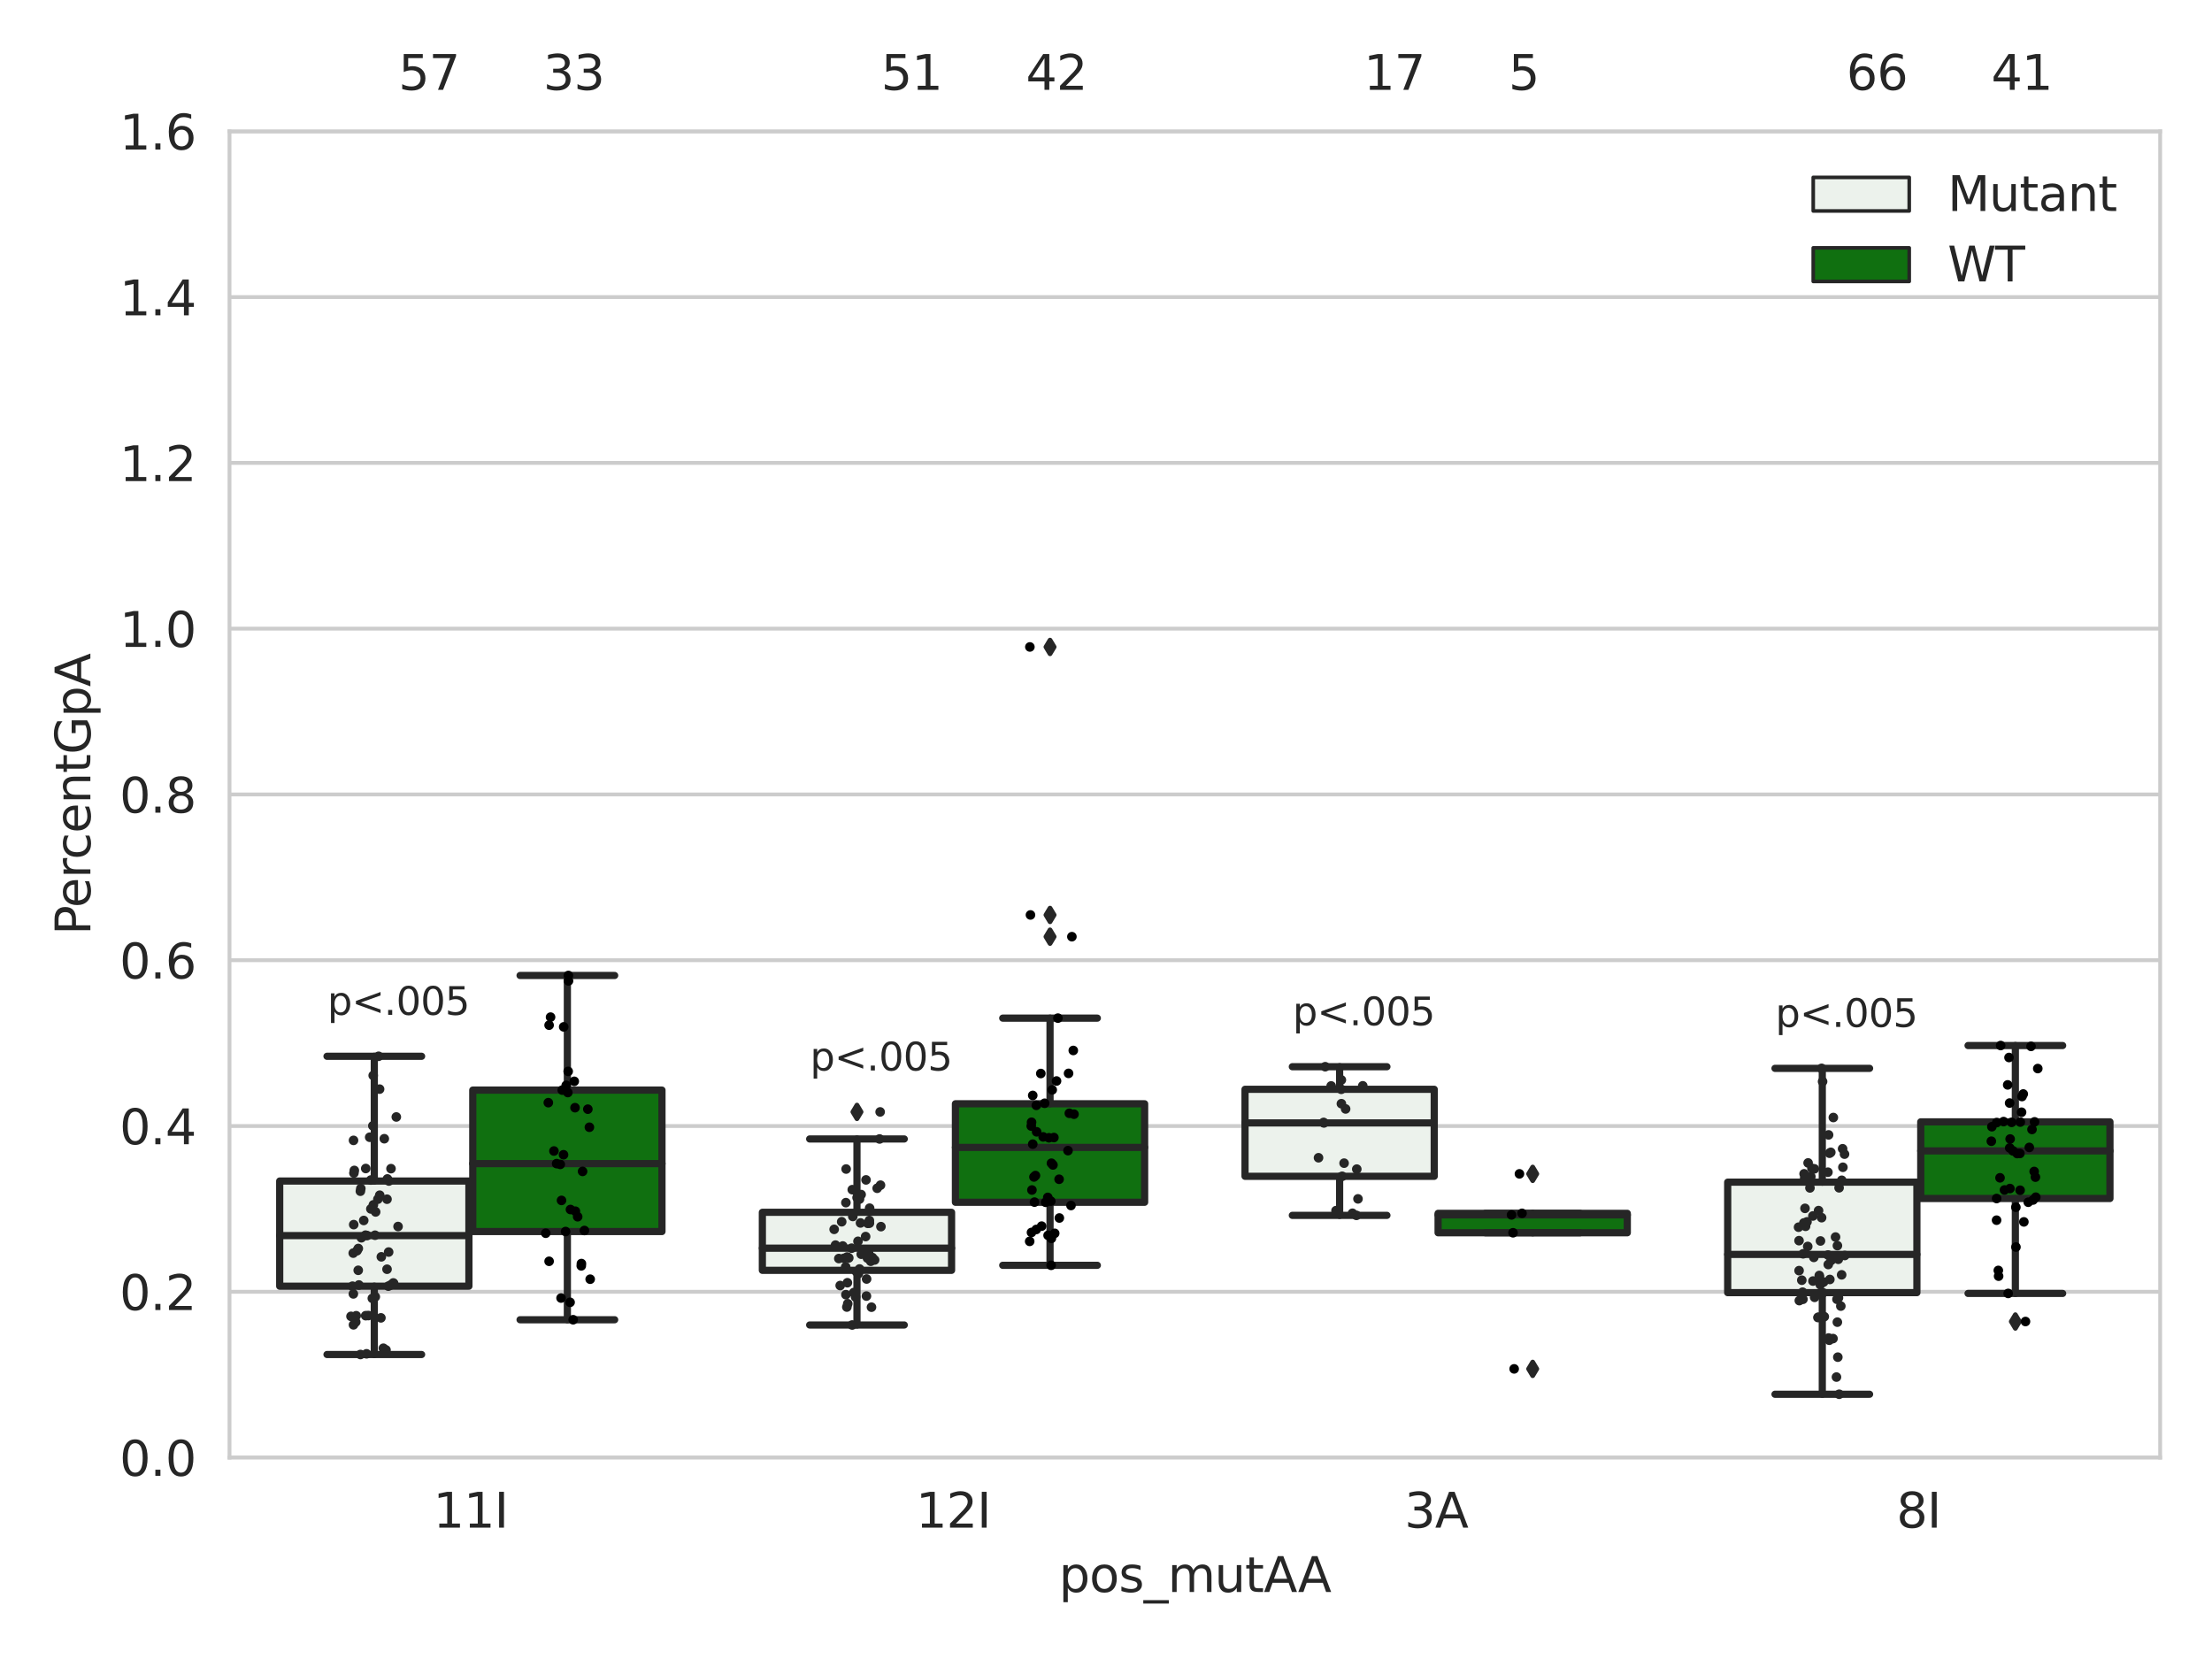 <?xml version="1.0" encoding="utf-8" standalone="no"?>
<!DOCTYPE svg PUBLIC "-//W3C//DTD SVG 1.1//EN"
  "http://www.w3.org/Graphics/SVG/1.1/DTD/svg11.dtd">
<svg xmlns:xlink="http://www.w3.org/1999/xlink" width="460.8pt" height="345.6pt" viewBox="0 0 460.8 345.6" xmlns="http://www.w3.org/2000/svg" version="1.1">
 <defs>
  <style type="text/css">*{stroke-linejoin: round; stroke-linecap: butt}</style>
 </defs>
 <g id="figure_1">
  <g id="patch_1">
   <path d="M 0 345.6 
L 460.8 345.6 
L 460.8 0 
L 0 0 
z
" style="fill: #ffffff"/>
  </g>
  <g id="axes_1">
   <g id="patch_2">
    <path d="M 47.81 303.64 
L 450 303.64 
L 450 27.354 
L 47.81 27.354 
z
" style="fill: #ffffff"/>
   </g>
   <g id="matplotlib.axis_1">
    <g id="xtick_1">
     <g id="text_1">
      <!-- 11I -->
      <g style="fill: #262626" transform="translate(90.246 318.238)scale(0.1 -0.1)">
       <defs>
        <path id="DejaVuSans-31" d="M 794 531 
L 1825 531 
L 1825 4091 
L 703 3866 
L 703 4441 
L 1819 4666 
L 2450 4666 
L 2450 531 
L 3481 531 
L 3481 0 
L 794 0 
L 794 531 
z
" transform="scale(0.016)"/>
        <path id="DejaVuSans-49" d="M 628 4666 
L 1259 4666 
L 1259 0 
L 628 0 
L 628 4666 
z
" transform="scale(0.016)"/>
       </defs>
       <use xlink:href="#DejaVuSans-31"/>
       <use xlink:href="#DejaVuSans-31" x="63.623"/>
       <use xlink:href="#DejaVuSans-49" x="127.246"/>
      </g>
     </g>
    </g>
    <g id="xtick_2">
     <g id="text_2">
      <!-- 12I -->
      <g style="fill: #262626" transform="translate(190.794 318.238)scale(0.1 -0.1)">
       <defs>
        <path id="DejaVuSans-32" d="M 1228 531 
L 3431 531 
L 3431 0 
L 469 0 
L 469 531 
Q 828 903 1448 1529 
Q 2069 2156 2228 2338 
Q 2531 2678 2651 2914 
Q 2772 3150 2772 3378 
Q 2772 3750 2511 3984 
Q 2250 4219 1831 4219 
Q 1534 4219 1204 4116 
Q 875 4013 500 3803 
L 500 4441 
Q 881 4594 1212 4672 
Q 1544 4750 1819 4750 
Q 2544 4750 2975 4387 
Q 3406 4025 3406 3419 
Q 3406 3131 3298 2873 
Q 3191 2616 2906 2266 
Q 2828 2175 2409 1742 
Q 1991 1309 1228 531 
z
" transform="scale(0.016)"/>
       </defs>
       <use xlink:href="#DejaVuSans-31"/>
       <use xlink:href="#DejaVuSans-32" x="63.623"/>
       <use xlink:href="#DejaVuSans-49" x="127.246"/>
      </g>
     </g>
    </g>
    <g id="xtick_3">
     <g id="text_3">
      <!-- 3A -->
      <g style="fill: #262626" transform="translate(292.577 318.238)scale(0.1 -0.1)">
       <defs>
        <path id="DejaVuSans-33" d="M 2597 2516 
Q 3050 2419 3304 2112 
Q 3559 1806 3559 1356 
Q 3559 666 3084 287 
Q 2609 -91 1734 -91 
Q 1441 -91 1130 -33 
Q 819 25 488 141 
L 488 750 
Q 750 597 1062 519 
Q 1375 441 1716 441 
Q 2309 441 2620 675 
Q 2931 909 2931 1356 
Q 2931 1769 2642 2001 
Q 2353 2234 1838 2234 
L 1294 2234 
L 1294 2753 
L 1863 2753 
Q 2328 2753 2575 2939 
Q 2822 3125 2822 3475 
Q 2822 3834 2567 4026 
Q 2313 4219 1838 4219 
Q 1578 4219 1281 4162 
Q 984 4106 628 3988 
L 628 4550 
Q 988 4650 1302 4700 
Q 1616 4750 1894 4750 
Q 2613 4750 3031 4423 
Q 3450 4097 3450 3541 
Q 3450 3153 3228 2886 
Q 3006 2619 2597 2516 
z
" transform="scale(0.016)"/>
        <path id="DejaVuSans-41" d="M 2188 4044 
L 1331 1722 
L 3047 1722 
L 2188 4044 
z
M 1831 4666 
L 2547 4666 
L 4325 0 
L 3669 0 
L 3244 1197 
L 1141 1197 
L 716 0 
L 50 0 
L 1831 4666 
z
" transform="scale(0.016)"/>
       </defs>
       <use xlink:href="#DejaVuSans-33"/>
       <use xlink:href="#DejaVuSans-41" x="63.623"/>
      </g>
     </g>
    </g>
    <g id="xtick_4">
     <g id="text_4">
      <!-- 8I -->
      <g style="fill: #262626" transform="translate(395.07 318.238)scale(0.1 -0.1)">
       <defs>
        <path id="DejaVuSans-38" d="M 2034 2216 
Q 1584 2216 1326 1975 
Q 1069 1734 1069 1313 
Q 1069 891 1326 650 
Q 1584 409 2034 409 
Q 2484 409 2743 651 
Q 3003 894 3003 1313 
Q 3003 1734 2745 1975 
Q 2488 2216 2034 2216 
z
M 1403 2484 
Q 997 2584 770 2862 
Q 544 3141 544 3541 
Q 544 4100 942 4425 
Q 1341 4750 2034 4750 
Q 2731 4750 3128 4425 
Q 3525 4100 3525 3541 
Q 3525 3141 3298 2862 
Q 3072 2584 2669 2484 
Q 3125 2378 3379 2068 
Q 3634 1759 3634 1313 
Q 3634 634 3220 271 
Q 2806 -91 2034 -91 
Q 1263 -91 848 271 
Q 434 634 434 1313 
Q 434 1759 690 2068 
Q 947 2378 1403 2484 
z
M 1172 3481 
Q 1172 3119 1398 2916 
Q 1625 2713 2034 2713 
Q 2441 2713 2670 2916 
Q 2900 3119 2900 3481 
Q 2900 3844 2670 4047 
Q 2441 4250 2034 4250 
Q 1625 4250 1398 4047 
Q 1172 3844 1172 3481 
z
" transform="scale(0.016)"/>
       </defs>
       <use xlink:href="#DejaVuSans-38"/>
       <use xlink:href="#DejaVuSans-49" x="63.623"/>
      </g>
     </g>
    </g>
    <g id="text_5">
     <!-- pos_mutAA -->
     <g style="fill: #262626" transform="translate(220.589 331.638)scale(0.1 -0.1)">
      <defs>
       <path id="DejaVuSans-70" d="M 1159 525 
L 1159 -1331 
L 581 -1331 
L 581 3500 
L 1159 3500 
L 1159 2969 
Q 1341 3281 1617 3432 
Q 1894 3584 2278 3584 
Q 2916 3584 3314 3078 
Q 3713 2572 3713 1747 
Q 3713 922 3314 415 
Q 2916 -91 2278 -91 
Q 1894 -91 1617 61 
Q 1341 213 1159 525 
z
M 3116 1747 
Q 3116 2381 2855 2742 
Q 2594 3103 2138 3103 
Q 1681 3103 1420 2742 
Q 1159 2381 1159 1747 
Q 1159 1113 1420 752 
Q 1681 391 2138 391 
Q 2594 391 2855 752 
Q 3116 1113 3116 1747 
z
" transform="scale(0.016)"/>
       <path id="DejaVuSans-6f" d="M 1959 3097 
Q 1497 3097 1228 2736 
Q 959 2375 959 1747 
Q 959 1119 1226 758 
Q 1494 397 1959 397 
Q 2419 397 2687 759 
Q 2956 1122 2956 1747 
Q 2956 2369 2687 2733 
Q 2419 3097 1959 3097 
z
M 1959 3584 
Q 2709 3584 3137 3096 
Q 3566 2609 3566 1747 
Q 3566 888 3137 398 
Q 2709 -91 1959 -91 
Q 1206 -91 779 398 
Q 353 888 353 1747 
Q 353 2609 779 3096 
Q 1206 3584 1959 3584 
z
" transform="scale(0.016)"/>
       <path id="DejaVuSans-73" d="M 2834 3397 
L 2834 2853 
Q 2591 2978 2328 3040 
Q 2066 3103 1784 3103 
Q 1356 3103 1142 2972 
Q 928 2841 928 2578 
Q 928 2378 1081 2264 
Q 1234 2150 1697 2047 
L 1894 2003 
Q 2506 1872 2764 1633 
Q 3022 1394 3022 966 
Q 3022 478 2636 193 
Q 2250 -91 1575 -91 
Q 1294 -91 989 -36 
Q 684 19 347 128 
L 347 722 
Q 666 556 975 473 
Q 1284 391 1588 391 
Q 1994 391 2212 530 
Q 2431 669 2431 922 
Q 2431 1156 2273 1281 
Q 2116 1406 1581 1522 
L 1381 1569 
Q 847 1681 609 1914 
Q 372 2147 372 2553 
Q 372 3047 722 3315 
Q 1072 3584 1716 3584 
Q 2034 3584 2315 3537 
Q 2597 3491 2834 3397 
z
" transform="scale(0.016)"/>
       <path id="DejaVuSans-5f" d="M 3263 -1063 
L 3263 -1509 
L -63 -1509 
L -63 -1063 
L 3263 -1063 
z
" transform="scale(0.016)"/>
       <path id="DejaVuSans-6d" d="M 3328 2828 
Q 3544 3216 3844 3400 
Q 4144 3584 4550 3584 
Q 5097 3584 5394 3201 
Q 5691 2819 5691 2113 
L 5691 0 
L 5113 0 
L 5113 2094 
Q 5113 2597 4934 2840 
Q 4756 3084 4391 3084 
Q 3944 3084 3684 2787 
Q 3425 2491 3425 1978 
L 3425 0 
L 2847 0 
L 2847 2094 
Q 2847 2600 2669 2842 
Q 2491 3084 2119 3084 
Q 1678 3084 1418 2786 
Q 1159 2488 1159 1978 
L 1159 0 
L 581 0 
L 581 3500 
L 1159 3500 
L 1159 2956 
Q 1356 3278 1631 3431 
Q 1906 3584 2284 3584 
Q 2666 3584 2933 3390 
Q 3200 3197 3328 2828 
z
" transform="scale(0.016)"/>
       <path id="DejaVuSans-75" d="M 544 1381 
L 544 3500 
L 1119 3500 
L 1119 1403 
Q 1119 906 1312 657 
Q 1506 409 1894 409 
Q 2359 409 2629 706 
Q 2900 1003 2900 1516 
L 2900 3500 
L 3475 3500 
L 3475 0 
L 2900 0 
L 2900 538 
Q 2691 219 2414 64 
Q 2138 -91 1772 -91 
Q 1169 -91 856 284 
Q 544 659 544 1381 
z
M 1991 3584 
L 1991 3584 
z
" transform="scale(0.016)"/>
       <path id="DejaVuSans-74" d="M 1172 4494 
L 1172 3500 
L 2356 3500 
L 2356 3053 
L 1172 3053 
L 1172 1153 
Q 1172 725 1289 603 
Q 1406 481 1766 481 
L 2356 481 
L 2356 0 
L 1766 0 
Q 1100 0 847 248 
Q 594 497 594 1153 
L 594 3053 
L 172 3053 
L 172 3500 
L 594 3500 
L 594 4494 
L 1172 4494 
z
" transform="scale(0.016)"/>
      </defs>
      <use xlink:href="#DejaVuSans-70"/>
      <use xlink:href="#DejaVuSans-6f" x="63.477"/>
      <use xlink:href="#DejaVuSans-73" x="124.658"/>
      <use xlink:href="#DejaVuSans-5f" x="176.758"/>
      <use xlink:href="#DejaVuSans-6d" x="226.758"/>
      <use xlink:href="#DejaVuSans-75" x="324.17"/>
      <use xlink:href="#DejaVuSans-74" x="387.549"/>
      <use xlink:href="#DejaVuSans-41" x="426.758"/>
      <use xlink:href="#DejaVuSans-41" x="497.916"/>
     </g>
    </g>
   </g>
   <g id="matplotlib.axis_2">
    <g id="ytick_1">
     <g id="line2d_1">
      <path d="M 47.81 303.64 
L 450 303.64 
" clip-path="url(#pab6e3d9ca7)" style="fill: none; stroke: #cccccc; stroke-width: 0.8; stroke-linecap: round"/>
     </g>
     <g id="text_6">
      <!-- 0.0 -->
      <g style="fill: #262626" transform="translate(24.907 307.439)scale(0.1 -0.1)">
       <defs>
        <path id="DejaVuSans-30" d="M 2034 4250 
Q 1547 4250 1301 3770 
Q 1056 3291 1056 2328 
Q 1056 1369 1301 889 
Q 1547 409 2034 409 
Q 2525 409 2770 889 
Q 3016 1369 3016 2328 
Q 3016 3291 2770 3770 
Q 2525 4250 2034 4250 
z
M 2034 4750 
Q 2819 4750 3233 4129 
Q 3647 3509 3647 2328 
Q 3647 1150 3233 529 
Q 2819 -91 2034 -91 
Q 1250 -91 836 529 
Q 422 1150 422 2328 
Q 422 3509 836 4129 
Q 1250 4750 2034 4750 
z
" transform="scale(0.016)"/>
        <path id="DejaVuSans-2e" d="M 684 794 
L 1344 794 
L 1344 0 
L 684 0 
L 684 794 
z
" transform="scale(0.016)"/>
       </defs>
       <use xlink:href="#DejaVuSans-30"/>
       <use xlink:href="#DejaVuSans-2e" x="63.623"/>
       <use xlink:href="#DejaVuSans-30" x="95.41"/>
      </g>
     </g>
    </g>
    <g id="ytick_2">
     <g id="line2d_2">
      <path d="M 47.81 269.104 
L 450 269.104 
" clip-path="url(#pab6e3d9ca7)" style="fill: none; stroke: #cccccc; stroke-width: 0.8; stroke-linecap: round"/>
     </g>
     <g id="text_7">
      <!-- 0.2 -->
      <g style="fill: #262626" transform="translate(24.907 272.903)scale(0.1 -0.1)">
       <use xlink:href="#DejaVuSans-30"/>
       <use xlink:href="#DejaVuSans-2e" x="63.623"/>
       <use xlink:href="#DejaVuSans-32" x="95.41"/>
      </g>
     </g>
    </g>
    <g id="ytick_3">
     <g id="line2d_3">
      <path d="M 47.81 234.568 
L 450 234.568 
" clip-path="url(#pab6e3d9ca7)" style="fill: none; stroke: #cccccc; stroke-width: 0.8; stroke-linecap: round"/>
     </g>
     <g id="text_8">
      <!-- 0.4 -->
      <g style="fill: #262626" transform="translate(24.907 238.368)scale(0.1 -0.1)">
       <defs>
        <path id="DejaVuSans-34" d="M 2419 4116 
L 825 1625 
L 2419 1625 
L 2419 4116 
z
M 2253 4666 
L 3047 4666 
L 3047 1625 
L 3713 1625 
L 3713 1100 
L 3047 1100 
L 3047 0 
L 2419 0 
L 2419 1100 
L 313 1100 
L 313 1709 
L 2253 4666 
z
" transform="scale(0.016)"/>
       </defs>
       <use xlink:href="#DejaVuSans-30"/>
       <use xlink:href="#DejaVuSans-2e" x="63.623"/>
       <use xlink:href="#DejaVuSans-34" x="95.41"/>
      </g>
     </g>
    </g>
    <g id="ytick_4">
     <g id="line2d_4">
      <path d="M 47.81 200.033 
L 450 200.033 
" clip-path="url(#pab6e3d9ca7)" style="fill: none; stroke: #cccccc; stroke-width: 0.8; stroke-linecap: round"/>
     </g>
     <g id="text_9">
      <!-- 0.6 -->
      <g style="fill: #262626" transform="translate(24.907 203.832)scale(0.1 -0.1)">
       <defs>
        <path id="DejaVuSans-36" d="M 2113 2584 
Q 1688 2584 1439 2293 
Q 1191 2003 1191 1497 
Q 1191 994 1439 701 
Q 1688 409 2113 409 
Q 2538 409 2786 701 
Q 3034 994 3034 1497 
Q 3034 2003 2786 2293 
Q 2538 2584 2113 2584 
z
M 3366 4563 
L 3366 3988 
Q 3128 4100 2886 4159 
Q 2644 4219 2406 4219 
Q 1781 4219 1451 3797 
Q 1122 3375 1075 2522 
Q 1259 2794 1537 2939 
Q 1816 3084 2150 3084 
Q 2853 3084 3261 2657 
Q 3669 2231 3669 1497 
Q 3669 778 3244 343 
Q 2819 -91 2113 -91 
Q 1303 -91 875 529 
Q 447 1150 447 2328 
Q 447 3434 972 4092 
Q 1497 4750 2381 4750 
Q 2619 4750 2861 4703 
Q 3103 4656 3366 4563 
z
" transform="scale(0.016)"/>
       </defs>
       <use xlink:href="#DejaVuSans-30"/>
       <use xlink:href="#DejaVuSans-2e" x="63.623"/>
       <use xlink:href="#DejaVuSans-36" x="95.41"/>
      </g>
     </g>
    </g>
    <g id="ytick_5">
     <g id="line2d_5">
      <path d="M 47.81 165.497 
L 450 165.497 
" clip-path="url(#pab6e3d9ca7)" style="fill: none; stroke: #cccccc; stroke-width: 0.8; stroke-linecap: round"/>
     </g>
     <g id="text_10">
      <!-- 0.8 -->
      <g style="fill: #262626" transform="translate(24.907 169.296)scale(0.1 -0.1)">
       <use xlink:href="#DejaVuSans-30"/>
       <use xlink:href="#DejaVuSans-2e" x="63.623"/>
       <use xlink:href="#DejaVuSans-38" x="95.41"/>
      </g>
     </g>
    </g>
    <g id="ytick_6">
     <g id="line2d_6">
      <path d="M 47.81 130.961 
L 450 130.961 
" clip-path="url(#pab6e3d9ca7)" style="fill: none; stroke: #cccccc; stroke-width: 0.8; stroke-linecap: round"/>
     </g>
     <g id="text_11">
      <!-- 1.0 -->
      <g style="fill: #262626" transform="translate(24.907 134.76)scale(0.1 -0.1)">
       <use xlink:href="#DejaVuSans-31"/>
       <use xlink:href="#DejaVuSans-2e" x="63.623"/>
       <use xlink:href="#DejaVuSans-30" x="95.41"/>
      </g>
     </g>
    </g>
    <g id="ytick_7">
     <g id="line2d_7">
      <path d="M 47.81 96.425 
L 450 96.425 
" clip-path="url(#pab6e3d9ca7)" style="fill: none; stroke: #cccccc; stroke-width: 0.8; stroke-linecap: round"/>
     </g>
     <g id="text_12">
      <!-- 1.2 -->
      <g style="fill: #262626" transform="translate(24.907 100.225)scale(0.1 -0.1)">
       <use xlink:href="#DejaVuSans-31"/>
       <use xlink:href="#DejaVuSans-2e" x="63.623"/>
       <use xlink:href="#DejaVuSans-32" x="95.41"/>
      </g>
     </g>
    </g>
    <g id="ytick_8">
     <g id="line2d_8">
      <path d="M 47.81 61.89 
L 450 61.89 
" clip-path="url(#pab6e3d9ca7)" style="fill: none; stroke: #cccccc; stroke-width: 0.8; stroke-linecap: round"/>
     </g>
     <g id="text_13">
      <!-- 1.4 -->
      <g style="fill: #262626" transform="translate(24.907 65.689)scale(0.1 -0.1)">
       <use xlink:href="#DejaVuSans-31"/>
       <use xlink:href="#DejaVuSans-2e" x="63.623"/>
       <use xlink:href="#DejaVuSans-34" x="95.41"/>
      </g>
     </g>
    </g>
    <g id="ytick_9">
     <g id="line2d_9">
      <path d="M 47.81 27.354 
L 450 27.354 
" clip-path="url(#pab6e3d9ca7)" style="fill: none; stroke: #cccccc; stroke-width: 0.8; stroke-linecap: round"/>
     </g>
     <g id="text_14">
      <!-- 1.6 -->
      <g style="fill: #262626" transform="translate(24.907 31.153)scale(0.1 -0.1)">
       <use xlink:href="#DejaVuSans-31"/>
       <use xlink:href="#DejaVuSans-2e" x="63.623"/>
       <use xlink:href="#DejaVuSans-36" x="95.41"/>
      </g>
     </g>
    </g>
    <g id="text_15">
     <!-- PercentGpA -->
     <g style="fill: #262626" transform="translate(18.827 194.774)rotate(-90)scale(0.1 -0.1)">
      <defs>
       <path id="DejaVuSans-50" d="M 1259 4147 
L 1259 2394 
L 2053 2394 
Q 2494 2394 2734 2622 
Q 2975 2850 2975 3272 
Q 2975 3691 2734 3919 
Q 2494 4147 2053 4147 
L 1259 4147 
z
M 628 4666 
L 2053 4666 
Q 2838 4666 3239 4311 
Q 3641 3956 3641 3272 
Q 3641 2581 3239 2228 
Q 2838 1875 2053 1875 
L 1259 1875 
L 1259 0 
L 628 0 
L 628 4666 
z
" transform="scale(0.016)"/>
       <path id="DejaVuSans-65" d="M 3597 1894 
L 3597 1613 
L 953 1613 
Q 991 1019 1311 708 
Q 1631 397 2203 397 
Q 2534 397 2845 478 
Q 3156 559 3463 722 
L 3463 178 
Q 3153 47 2828 -22 
Q 2503 -91 2169 -91 
Q 1331 -91 842 396 
Q 353 884 353 1716 
Q 353 2575 817 3079 
Q 1281 3584 2069 3584 
Q 2775 3584 3186 3129 
Q 3597 2675 3597 1894 
z
M 3022 2063 
Q 3016 2534 2758 2815 
Q 2500 3097 2075 3097 
Q 1594 3097 1305 2825 
Q 1016 2553 972 2059 
L 3022 2063 
z
" transform="scale(0.016)"/>
       <path id="DejaVuSans-72" d="M 2631 2963 
Q 2534 3019 2420 3045 
Q 2306 3072 2169 3072 
Q 1681 3072 1420 2755 
Q 1159 2438 1159 1844 
L 1159 0 
L 581 0 
L 581 3500 
L 1159 3500 
L 1159 2956 
Q 1341 3275 1631 3429 
Q 1922 3584 2338 3584 
Q 2397 3584 2469 3576 
Q 2541 3569 2628 3553 
L 2631 2963 
z
" transform="scale(0.016)"/>
       <path id="DejaVuSans-63" d="M 3122 3366 
L 3122 2828 
Q 2878 2963 2633 3030 
Q 2388 3097 2138 3097 
Q 1578 3097 1268 2742 
Q 959 2388 959 1747 
Q 959 1106 1268 751 
Q 1578 397 2138 397 
Q 2388 397 2633 464 
Q 2878 531 3122 666 
L 3122 134 
Q 2881 22 2623 -34 
Q 2366 -91 2075 -91 
Q 1284 -91 818 406 
Q 353 903 353 1747 
Q 353 2603 823 3093 
Q 1294 3584 2113 3584 
Q 2378 3584 2631 3529 
Q 2884 3475 3122 3366 
z
" transform="scale(0.016)"/>
       <path id="DejaVuSans-6e" d="M 3513 2113 
L 3513 0 
L 2938 0 
L 2938 2094 
Q 2938 2591 2744 2837 
Q 2550 3084 2163 3084 
Q 1697 3084 1428 2787 
Q 1159 2491 1159 1978 
L 1159 0 
L 581 0 
L 581 3500 
L 1159 3500 
L 1159 2956 
Q 1366 3272 1645 3428 
Q 1925 3584 2291 3584 
Q 2894 3584 3203 3211 
Q 3513 2838 3513 2113 
z
" transform="scale(0.016)"/>
       <path id="DejaVuSans-47" d="M 3809 666 
L 3809 1919 
L 2778 1919 
L 2778 2438 
L 4434 2438 
L 4434 434 
Q 4069 175 3628 42 
Q 3188 -91 2688 -91 
Q 1594 -91 976 548 
Q 359 1188 359 2328 
Q 359 3472 976 4111 
Q 1594 4750 2688 4750 
Q 3144 4750 3555 4637 
Q 3966 4525 4313 4306 
L 4313 3634 
Q 3963 3931 3569 4081 
Q 3175 4231 2741 4231 
Q 1884 4231 1454 3753 
Q 1025 3275 1025 2328 
Q 1025 1384 1454 906 
Q 1884 428 2741 428 
Q 3075 428 3337 486 
Q 3600 544 3809 666 
z
" transform="scale(0.016)"/>
      </defs>
      <use xlink:href="#DejaVuSans-50"/>
      <use xlink:href="#DejaVuSans-65" x="56.678"/>
      <use xlink:href="#DejaVuSans-72" x="118.201"/>
      <use xlink:href="#DejaVuSans-63" x="157.064"/>
      <use xlink:href="#DejaVuSans-65" x="212.045"/>
      <use xlink:href="#DejaVuSans-6e" x="273.568"/>
      <use xlink:href="#DejaVuSans-74" x="336.947"/>
      <use xlink:href="#DejaVuSans-47" x="376.156"/>
      <use xlink:href="#DejaVuSans-70" x="453.646"/>
      <use xlink:href="#DejaVuSans-41" x="517.123"/>
     </g>
    </g>
   </g>
   <g id="patch_3">
    <path d="M 58.267 267.936 
L 97.682 267.936 
L 97.682 246.028 
L 58.267 246.028 
L 58.267 267.936 
z
" clip-path="url(#pab6e3d9ca7)" style="fill: #ecf2ec; stroke: #262626; stroke-width: 1.5; stroke-linejoin: miter"/>
   </g>
   <g id="patch_4">
    <path d="M 98.486 256.552 
L 137.901 256.552 
L 137.901 227.088 
L 98.486 227.088 
L 98.486 256.552 
z
" clip-path="url(#pab6e3d9ca7)" style="fill: #107010; stroke: #262626; stroke-width: 1.5; stroke-linejoin: miter"/>
   </g>
   <g id="patch_5">
    <path d="M 158.814 264.633 
L 198.229 264.633 
L 198.229 252.548 
L 158.814 252.548 
L 158.814 264.633 
z
" clip-path="url(#pab6e3d9ca7)" style="fill: #ecf2ec; stroke: #262626; stroke-width: 1.5; stroke-linejoin: miter"/>
   </g>
   <g id="patch_6">
    <path d="M 199.033 250.452 
L 238.448 250.452 
L 238.448 229.937 
L 199.033 229.937 
L 199.033 250.452 
z
" clip-path="url(#pab6e3d9ca7)" style="fill: #107010; stroke: #262626; stroke-width: 1.5; stroke-linejoin: miter"/>
   </g>
   <g id="patch_7">
    <path d="M 259.362 245.045 
L 298.777 245.045 
L 298.777 226.922 
L 259.362 226.922 
L 259.362 245.045 
z
" clip-path="url(#pab6e3d9ca7)" style="fill: #ecf2ec; stroke: #262626; stroke-width: 1.5; stroke-linejoin: miter"/>
   </g>
   <g id="patch_8">
    <path d="M 299.581 256.807 
L 338.996 256.807 
L 338.996 252.762 
L 299.581 252.762 
L 299.581 256.807 
z
" clip-path="url(#pab6e3d9ca7)" style="fill: #107010; stroke: #262626; stroke-width: 1.5; stroke-linejoin: miter"/>
   </g>
   <g id="patch_9">
    <path d="M 359.909 269.283 
L 399.324 269.283 
L 399.324 246.267 
L 359.909 246.267 
L 359.909 269.283 
z
" clip-path="url(#pab6e3d9ca7)" style="fill: #ecf2ec; stroke: #262626; stroke-width: 1.5; stroke-linejoin: miter"/>
   </g>
   <g id="patch_10">
    <path d="M 400.128 249.673 
L 439.543 249.673 
L 439.543 233.702 
L 400.128 233.702 
L 400.128 249.673 
z
" clip-path="url(#pab6e3d9ca7)" style="fill: #107010; stroke: #262626; stroke-width: 1.5; stroke-linejoin: miter"/>
   </g>
   <g id="patch_11">
    <path d="M 98.084 303.64 
L 98.084 303.64 
L 98.084 303.64 
L 98.084 303.64 
z
" clip-path="url(#pab6e3d9ca7)" style="fill: #ecf2ec; stroke: #262626; stroke-width: 0.75; stroke-linejoin: miter"/>
   </g>
   <g id="patch_12">
    <path d="M 98.084 303.64 
L 98.084 303.64 
L 98.084 303.64 
L 98.084 303.64 
z
" clip-path="url(#pab6e3d9ca7)" style="fill: #107010; stroke: #262626; stroke-width: 0.75; stroke-linejoin: miter"/>
   </g>
   <g id="PathCollection_1"/>
   <g id="PathCollection_2"/>
   <g id="line2d_10">
    <path d="M 77.974 267.936 
L 77.974 282.167 
" clip-path="url(#pab6e3d9ca7)" style="fill: none; stroke: #262626; stroke-width: 1.5; stroke-linecap: round"/>
   </g>
   <g id="line2d_11">
    <path d="M 77.974 246.028 
L 77.974 220.043 
" clip-path="url(#pab6e3d9ca7)" style="fill: none; stroke: #262626; stroke-width: 1.5; stroke-linecap: round"/>
   </g>
   <g id="line2d_12">
    <path d="M 68.121 282.167 
L 87.828 282.167 
" clip-path="url(#pab6e3d9ca7)" style="fill: none; stroke: #262626; stroke-width: 1.5; stroke-linecap: round"/>
   </g>
   <g id="line2d_13">
    <path d="M 68.121 220.043 
L 87.828 220.043 
" clip-path="url(#pab6e3d9ca7)" style="fill: none; stroke: #262626; stroke-width: 1.5; stroke-linecap: round"/>
   </g>
   <g id="line2d_14"/>
   <g id="line2d_15">
    <path d="M 118.193 256.552 
L 118.193 274.926 
" clip-path="url(#pab6e3d9ca7)" style="fill: none; stroke: #262626; stroke-width: 1.5; stroke-linecap: round"/>
   </g>
   <g id="line2d_16">
    <path d="M 118.193 227.088 
L 118.193 203.21 
" clip-path="url(#pab6e3d9ca7)" style="fill: none; stroke: #262626; stroke-width: 1.5; stroke-linecap: round"/>
   </g>
   <g id="line2d_17">
    <path d="M 108.34 274.926 
L 128.047 274.926 
" clip-path="url(#pab6e3d9ca7)" style="fill: none; stroke: #262626; stroke-width: 1.5; stroke-linecap: round"/>
   </g>
   <g id="line2d_18">
    <path d="M 108.34 203.21 
L 128.047 203.21 
" clip-path="url(#pab6e3d9ca7)" style="fill: none; stroke: #262626; stroke-width: 1.5; stroke-linecap: round"/>
   </g>
   <g id="line2d_19"/>
   <g id="line2d_20">
    <path d="M 178.522 264.633 
L 178.522 276.02 
" clip-path="url(#pab6e3d9ca7)" style="fill: none; stroke: #262626; stroke-width: 1.5; stroke-linecap: round"/>
   </g>
   <g id="line2d_21">
    <path d="M 178.522 252.548 
L 178.522 237.267 
" clip-path="url(#pab6e3d9ca7)" style="fill: none; stroke: #262626; stroke-width: 1.5; stroke-linecap: round"/>
   </g>
   <g id="line2d_22">
    <path d="M 168.668 276.02 
L 188.375 276.02 
" clip-path="url(#pab6e3d9ca7)" style="fill: none; stroke: #262626; stroke-width: 1.5; stroke-linecap: round"/>
   </g>
   <g id="line2d_23">
    <path d="M 168.668 237.267 
L 188.375 237.267 
" clip-path="url(#pab6e3d9ca7)" style="fill: none; stroke: #262626; stroke-width: 1.5; stroke-linecap: round"/>
   </g>
   <g id="line2d_24">
    <defs>
     <path id="m0e3f0595cf" d="M -0 1.414 
L 0.849 0 
L 0 -1.414 
L -0.849 -0 
z
" style="stroke: #262626; stroke-linejoin: miter"/>
    </defs>
    <g clip-path="url(#pab6e3d9ca7)">
     <use xlink:href="#m0e3f0595cf" x="178.522" y="231.632" style="fill: #262626; stroke: #262626; stroke-linejoin: miter"/>
    </g>
   </g>
   <g id="line2d_25">
    <path d="M 218.741 250.452 
L 218.741 263.585 
" clip-path="url(#pab6e3d9ca7)" style="fill: none; stroke: #262626; stroke-width: 1.5; stroke-linecap: round"/>
   </g>
   <g id="line2d_26">
    <path d="M 218.741 229.937 
L 218.741 212.097 
" clip-path="url(#pab6e3d9ca7)" style="fill: none; stroke: #262626; stroke-width: 1.5; stroke-linecap: round"/>
   </g>
   <g id="line2d_27">
    <path d="M 208.887 263.585 
L 228.594 263.585 
" clip-path="url(#pab6e3d9ca7)" style="fill: none; stroke: #262626; stroke-width: 1.5; stroke-linecap: round"/>
   </g>
   <g id="line2d_28">
    <path d="M 208.887 212.097 
L 228.594 212.097 
" clip-path="url(#pab6e3d9ca7)" style="fill: none; stroke: #262626; stroke-width: 1.5; stroke-linecap: round"/>
   </g>
   <g id="line2d_29">
    <g clip-path="url(#pab6e3d9ca7)">
     <use xlink:href="#m0e3f0595cf" x="218.741" y="190.6" style="fill: #262626; stroke: #262626; stroke-linejoin: miter"/>
     <use xlink:href="#m0e3f0595cf" x="218.741" y="134.771" style="fill: #262626; stroke: #262626; stroke-linejoin: miter"/>
     <use xlink:href="#m0e3f0595cf" x="218.741" y="195.129" style="fill: #262626; stroke: #262626; stroke-linejoin: miter"/>
    </g>
   </g>
   <g id="line2d_30">
    <path d="M 279.069 245.045 
L 279.069 253.181 
" clip-path="url(#pab6e3d9ca7)" style="fill: none; stroke: #262626; stroke-width: 1.5; stroke-linecap: round"/>
   </g>
   <g id="line2d_31">
    <path d="M 279.069 226.922 
L 279.069 222.215 
" clip-path="url(#pab6e3d9ca7)" style="fill: none; stroke: #262626; stroke-width: 1.5; stroke-linecap: round"/>
   </g>
   <g id="line2d_32">
    <path d="M 269.216 253.181 
L 288.923 253.181 
" clip-path="url(#pab6e3d9ca7)" style="fill: none; stroke: #262626; stroke-width: 1.5; stroke-linecap: round"/>
   </g>
   <g id="line2d_33">
    <path d="M 269.216 222.215 
L 288.923 222.215 
" clip-path="url(#pab6e3d9ca7)" style="fill: none; stroke: #262626; stroke-width: 1.5; stroke-linecap: round"/>
   </g>
   <g id="line2d_34"/>
   <g id="line2d_35">
    <path d="M 319.288 256.807 
L 319.288 256.807 
" clip-path="url(#pab6e3d9ca7)" style="fill: none; stroke: #262626; stroke-width: 1.5; stroke-linecap: round"/>
   </g>
   <g id="line2d_36">
    <path d="M 319.288 252.762 
L 319.288 252.762 
" clip-path="url(#pab6e3d9ca7)" style="fill: none; stroke: #262626; stroke-width: 1.5; stroke-linecap: round"/>
   </g>
   <g id="line2d_37">
    <path d="M 309.435 256.807 
L 329.142 256.807 
" clip-path="url(#pab6e3d9ca7)" style="fill: none; stroke: #262626; stroke-width: 1.5; stroke-linecap: round"/>
   </g>
   <g id="line2d_38">
    <path d="M 309.435 252.762 
L 329.142 252.762 
" clip-path="url(#pab6e3d9ca7)" style="fill: none; stroke: #262626; stroke-width: 1.5; stroke-linecap: round"/>
   </g>
   <g id="line2d_39">
    <g clip-path="url(#pab6e3d9ca7)">
     <use xlink:href="#m0e3f0595cf" x="319.288" y="285.162" style="fill: #262626; stroke: #262626; stroke-linejoin: miter"/>
     <use xlink:href="#m0e3f0595cf" x="319.288" y="244.536" style="fill: #262626; stroke: #262626; stroke-linejoin: miter"/>
    </g>
   </g>
   <g id="line2d_40">
    <path d="M 379.617 269.283 
L 379.617 290.449 
" clip-path="url(#pab6e3d9ca7)" style="fill: none; stroke: #262626; stroke-width: 1.5; stroke-linecap: round"/>
   </g>
   <g id="line2d_41">
    <path d="M 379.617 246.267 
L 379.617 222.558 
" clip-path="url(#pab6e3d9ca7)" style="fill: none; stroke: #262626; stroke-width: 1.5; stroke-linecap: round"/>
   </g>
   <g id="line2d_42">
    <path d="M 369.763 290.449 
L 389.47 290.449 
" clip-path="url(#pab6e3d9ca7)" style="fill: none; stroke: #262626; stroke-width: 1.5; stroke-linecap: round"/>
   </g>
   <g id="line2d_43">
    <path d="M 369.763 222.558 
L 389.47 222.558 
" clip-path="url(#pab6e3d9ca7)" style="fill: none; stroke: #262626; stroke-width: 1.5; stroke-linecap: round"/>
   </g>
   <g id="line2d_44"/>
   <g id="line2d_45">
    <path d="M 419.836 249.673 
L 419.836 269.444 
" clip-path="url(#pab6e3d9ca7)" style="fill: none; stroke: #262626; stroke-width: 1.5; stroke-linecap: round"/>
   </g>
   <g id="line2d_46">
    <path d="M 419.836 233.702 
L 419.836 217.804 
" clip-path="url(#pab6e3d9ca7)" style="fill: none; stroke: #262626; stroke-width: 1.5; stroke-linecap: round"/>
   </g>
   <g id="line2d_47">
    <path d="M 409.982 269.444 
L 429.689 269.444 
" clip-path="url(#pab6e3d9ca7)" style="fill: none; stroke: #262626; stroke-width: 1.5; stroke-linecap: round"/>
   </g>
   <g id="line2d_48">
    <path d="M 409.982 217.804 
L 429.689 217.804 
" clip-path="url(#pab6e3d9ca7)" style="fill: none; stroke: #262626; stroke-width: 1.5; stroke-linecap: round"/>
   </g>
   <g id="line2d_49">
    <g clip-path="url(#pab6e3d9ca7)">
     <use xlink:href="#m0e3f0595cf" x="419.836" y="275.296" style="fill: #262626; stroke: #262626; stroke-linejoin: miter"/>
    </g>
   </g>
   <g id="line2d_50">
    <path d="M 58.267 257.393 
L 97.682 257.393 
" clip-path="url(#pab6e3d9ca7)" style="fill: none; stroke: #262626; stroke-width: 1.5; stroke-linecap: round"/>
   </g>
   <g id="line2d_51">
    <path d="M 98.486 242.402 
L 137.901 242.402 
" clip-path="url(#pab6e3d9ca7)" style="fill: none; stroke: #262626; stroke-width: 1.5; stroke-linecap: round"/>
   </g>
   <g id="line2d_52">
    <path d="M 158.814 260.021 
L 198.229 260.021 
" clip-path="url(#pab6e3d9ca7)" style="fill: none; stroke: #262626; stroke-width: 1.5; stroke-linecap: round"/>
   </g>
   <g id="line2d_53">
    <path d="M 199.033 239.022 
L 238.448 239.022 
" clip-path="url(#pab6e3d9ca7)" style="fill: none; stroke: #262626; stroke-width: 1.5; stroke-linecap: round"/>
   </g>
   <g id="line2d_54">
    <path d="M 259.362 233.929 
L 298.777 233.929 
" clip-path="url(#pab6e3d9ca7)" style="fill: none; stroke: #262626; stroke-width: 1.5; stroke-linecap: round"/>
   </g>
   <g id="line2d_55">
    <path d="M 299.581 253.087 
L 338.996 253.087 
" clip-path="url(#pab6e3d9ca7)" style="fill: none; stroke: #262626; stroke-width: 1.5; stroke-linecap: round"/>
   </g>
   <g id="line2d_56">
    <path d="M 359.909 261.319 
L 399.324 261.319 
" clip-path="url(#pab6e3d9ca7)" style="fill: none; stroke: #262626; stroke-width: 1.5; stroke-linecap: round"/>
   </g>
   <g id="line2d_57">
    <path d="M 400.128 239.751 
L 439.543 239.751 
" clip-path="url(#pab6e3d9ca7)" style="fill: none; stroke: #262626; stroke-width: 1.5; stroke-linecap: round"/>
   </g>
   <g id="patch_13">
    <path d="M 47.81 303.64 
L 47.81 27.354 
" style="fill: none; stroke: #cccccc; stroke-width: 0.8; stroke-linejoin: miter; stroke-linecap: square"/>
   </g>
   <g id="patch_14">
    <path d="M 450 303.64 
L 450 27.354 
" style="fill: none; stroke: #cccccc; stroke-width: 0.8; stroke-linejoin: miter; stroke-linecap: square"/>
   </g>
   <g id="patch_15">
    <path d="M 47.81 303.64 
L 450 303.64 
" style="fill: none; stroke: #cccccc; stroke-width: 0.8; stroke-linejoin: miter; stroke-linecap: square"/>
   </g>
   <g id="patch_16">
    <path d="M 47.81 27.354 
L 450 27.354 
" style="fill: none; stroke: #cccccc; stroke-width: 0.8; stroke-linejoin: miter; stroke-linecap: square"/>
   </g>
   <g id="PathCollection_3">
    <defs>
     <path id="C0_0_b5e61c1143" d="M 0 1 
C 0.265 1 0.52 0.895 0.707 0.707 
C 0.895 0.52 1 0.265 1 -0 
C 1 -0.265 0.895 -0.52 0.707 -0.707 
C 0.52 -0.895 0.265 -1 0 -1 
C -0.265 -1 -0.52 -0.895 -0.707 -0.707 
C -0.895 -0.52 -1 -0.265 -1 0 
C -1 0.265 -0.895 0.52 -0.707 0.707 
C -0.52 0.895 -0.265 1 0 1 
z
"/>
    </defs>
    <g clip-path="url(#pab6e3d9ca7)">
     <use xlink:href="#C0_0_b5e61c1143" x="74.109" y="275.404" style="fill: #262626"/>
    </g>
    <g clip-path="url(#pab6e3d9ca7)">
     <use xlink:href="#C0_0_b5e61c1143" x="82.02" y="267.401" style="fill: #262626"/>
    </g>
    <g clip-path="url(#pab6e3d9ca7)">
     <use xlink:href="#C0_0_b5e61c1143" x="81.932" y="267.258" style="fill: #262626"/>
    </g>
    <g clip-path="url(#pab6e3d9ca7)">
     <use xlink:href="#C0_0_b5e61c1143" x="80.62" y="249.816" style="fill: #262626"/>
    </g>
    <g clip-path="url(#pab6e3d9ca7)">
     <use xlink:href="#C0_0_b5e61c1143" x="73.726" y="244.367" style="fill: #262626"/>
    </g>
    <g clip-path="url(#pab6e3d9ca7)">
     <use xlink:href="#C0_0_b5e61c1143" x="77.673" y="234.527" style="fill: #262626"/>
    </g>
    <g clip-path="url(#pab6e3d9ca7)">
     <use xlink:href="#C0_0_b5e61c1143" x="75.28" y="257.851" style="fill: #262626"/>
    </g>
    <g clip-path="url(#pab6e3d9ca7)">
     <use xlink:href="#C0_0_b5e61c1143" x="73.686" y="255.11" style="fill: #262626"/>
    </g>
    <g clip-path="url(#pab6e3d9ca7)">
     <use xlink:href="#C0_0_b5e61c1143" x="81.012" y="246.028" style="fill: #262626"/>
    </g>
    <g clip-path="url(#pab6e3d9ca7)">
     <use xlink:href="#C0_0_b5e61c1143" x="79.439" y="261.82" style="fill: #262626"/>
    </g>
    <g clip-path="url(#pab6e3d9ca7)">
     <use xlink:href="#C0_0_b5e61c1143" x="74.372" y="260.552" style="fill: #262626"/>
    </g>
    <g clip-path="url(#pab6e3d9ca7)">
     <use xlink:href="#C0_0_b5e61c1143" x="79.105" y="248.983" style="fill: #262626"/>
    </g>
    <g clip-path="url(#pab6e3d9ca7)">
     <use xlink:href="#C0_0_b5e61c1143" x="77.565" y="270.467" style="fill: #262626"/>
    </g>
    <g clip-path="url(#pab6e3d9ca7)">
     <use xlink:href="#C0_0_b5e61c1143" x="73.12" y="274.218" style="fill: #262626"/>
    </g>
    <g clip-path="url(#pab6e3d9ca7)">
     <use xlink:href="#C0_0_b5e61c1143" x="79.352" y="274.534" style="fill: #262626"/>
    </g>
    <g clip-path="url(#pab6e3d9ca7)">
     <use xlink:href="#C0_0_b5e61c1143" x="74.625" y="264.628" style="fill: #262626"/>
    </g>
    <g clip-path="url(#pab6e3d9ca7)">
     <use xlink:href="#C0_0_b5e61c1143" x="75.164" y="247.591" style="fill: #262626"/>
    </g>
    <g clip-path="url(#pab6e3d9ca7)">
     <use xlink:href="#C0_0_b5e61c1143" x="78.867" y="220.043" style="fill: #262626"/>
    </g>
    <g clip-path="url(#pab6e3d9ca7)">
     <use xlink:href="#C0_0_b5e61c1143" x="76.738" y="274.053" style="fill: #262626"/>
    </g>
    <g clip-path="url(#pab6e3d9ca7)">
     <use xlink:href="#C0_0_b5e61c1143" x="76.36" y="282.022" style="fill: #262626"/>
    </g>
    <g clip-path="url(#pab6e3d9ca7)">
     <use xlink:href="#C0_0_b5e61c1143" x="74.763" y="267.686" style="fill: #262626"/>
    </g>
    <g clip-path="url(#pab6e3d9ca7)">
     <use xlink:href="#C0_0_b5e61c1143" x="78.721" y="249.812" style="fill: #262626"/>
    </g>
    <g clip-path="url(#pab6e3d9ca7)">
     <use xlink:href="#C0_0_b5e61c1143" x="79.867" y="280.861" style="fill: #262626"/>
    </g>
    <g clip-path="url(#pab6e3d9ca7)">
     <use xlink:href="#C0_0_b5e61c1143" x="80.703" y="245.595" style="fill: #262626"/>
    </g>
    <g clip-path="url(#pab6e3d9ca7)">
     <use xlink:href="#C0_0_b5e61c1143" x="76.193" y="243.421" style="fill: #262626"/>
    </g>
    <g clip-path="url(#pab6e3d9ca7)">
     <use xlink:href="#C0_0_b5e61c1143" x="73.588" y="261.048" style="fill: #262626"/>
    </g>
    <g clip-path="url(#pab6e3d9ca7)">
     <use xlink:href="#C0_0_b5e61c1143" x="80.412" y="281.218" style="fill: #262626"/>
    </g>
    <g clip-path="url(#pab6e3d9ca7)">
     <use xlink:href="#C0_0_b5e61c1143" x="73.645" y="237.56" style="fill: #262626"/>
    </g>
    <g clip-path="url(#pab6e3d9ca7)">
     <use xlink:href="#C0_0_b5e61c1143" x="73.639" y="275.987" style="fill: #262626"/>
    </g>
    <g clip-path="url(#pab6e3d9ca7)">
     <use xlink:href="#C0_0_b5e61c1143" x="75.772" y="254.246" style="fill: #262626"/>
    </g>
    <g clip-path="url(#pab6e3d9ca7)">
     <use xlink:href="#C0_0_b5e61c1143" x="75.09" y="282.167" style="fill: #262626"/>
    </g>
    <g clip-path="url(#pab6e3d9ca7)">
     <use xlink:href="#C0_0_b5e61c1143" x="77.785" y="250.988" style="fill: #262626"/>
    </g>
    <g clip-path="url(#pab6e3d9ca7)">
     <use xlink:href="#C0_0_b5e61c1143" x="74.639" y="260.084" style="fill: #262626"/>
    </g>
    <g clip-path="url(#pab6e3d9ca7)">
     <use xlink:href="#C0_0_b5e61c1143" x="80.056" y="237.216" style="fill: #262626"/>
    </g>
    <g clip-path="url(#pab6e3d9ca7)">
     <use xlink:href="#C0_0_b5e61c1143" x="78.254" y="252.468" style="fill: #262626"/>
    </g>
    <g clip-path="url(#pab6e3d9ca7)">
     <use xlink:href="#C0_0_b5e61c1143" x="81.452" y="243.452" style="fill: #262626"/>
    </g>
    <g clip-path="url(#pab6e3d9ca7)">
     <use xlink:href="#C0_0_b5e61c1143" x="80.627" y="264.404" style="fill: #262626"/>
    </g>
    <g clip-path="url(#pab6e3d9ca7)">
     <use xlink:href="#C0_0_b5e61c1143" x="76.181" y="274.079" style="fill: #262626"/>
    </g>
    <g clip-path="url(#pab6e3d9ca7)">
     <use xlink:href="#C0_0_b5e61c1143" x="75.075" y="248.151" style="fill: #262626"/>
    </g>
    <g clip-path="url(#pab6e3d9ca7)">
     <use xlink:href="#C0_0_b5e61c1143" x="73.811" y="243.823" style="fill: #262626"/>
    </g>
    <g clip-path="url(#pab6e3d9ca7)">
     <use xlink:href="#C0_0_b5e61c1143" x="81.415" y="267.675" style="fill: #262626"/>
    </g>
    <g clip-path="url(#pab6e3d9ca7)">
     <use xlink:href="#C0_0_b5e61c1143" x="77.015" y="236.909" style="fill: #262626"/>
    </g>
    <g clip-path="url(#pab6e3d9ca7)">
     <use xlink:href="#C0_0_b5e61c1143" x="76.463" y="257.393" style="fill: #262626"/>
    </g>
    <g clip-path="url(#pab6e3d9ca7)">
     <use xlink:href="#C0_0_b5e61c1143" x="80.962" y="260.824" style="fill: #262626"/>
    </g>
    <g clip-path="url(#pab6e3d9ca7)">
     <use xlink:href="#C0_0_b5e61c1143" x="78.126" y="257.319" style="fill: #262626"/>
    </g>
    <g clip-path="url(#pab6e3d9ca7)">
     <use xlink:href="#C0_0_b5e61c1143" x="73.433" y="267.936" style="fill: #262626"/>
    </g>
    <g clip-path="url(#pab6e3d9ca7)">
     <use xlink:href="#C0_0_b5e61c1143" x="82.923" y="255.506" style="fill: #262626"/>
    </g>
    <g clip-path="url(#pab6e3d9ca7)">
     <use xlink:href="#C0_0_b5e61c1143" x="76.14" y="257.307" style="fill: #262626"/>
    </g>
    <g clip-path="url(#pab6e3d9ca7)">
     <use xlink:href="#C0_0_b5e61c1143" x="77.257" y="251.838" style="fill: #262626"/>
    </g>
    <g clip-path="url(#pab6e3d9ca7)">
     <use xlink:href="#C0_0_b5e61c1143" x="82.558" y="232.687" style="fill: #262626"/>
    </g>
    <g clip-path="url(#pab6e3d9ca7)">
     <use xlink:href="#C0_0_b5e61c1143" x="78.181" y="270.142" style="fill: #262626"/>
    </g>
    <g clip-path="url(#pab6e3d9ca7)">
     <use xlink:href="#C0_0_b5e61c1143" x="79.076" y="226.886" style="fill: #262626"/>
    </g>
    <g clip-path="url(#pab6e3d9ca7)">
     <use xlink:href="#C0_0_b5e61c1143" x="74.202" y="274.09" style="fill: #262626"/>
    </g>
    <g clip-path="url(#pab6e3d9ca7)">
     <use xlink:href="#C0_0_b5e61c1143" x="73.611" y="269.543" style="fill: #262626"/>
    </g>
    <g clip-path="url(#pab6e3d9ca7)">
     <use xlink:href="#C0_0_b5e61c1143" x="80.902" y="267.929" style="fill: #262626"/>
    </g>
    <g clip-path="url(#pab6e3d9ca7)">
     <use xlink:href="#C0_0_b5e61c1143" x="77.746" y="224.042" style="fill: #262626"/>
    </g>
    <g clip-path="url(#pab6e3d9ca7)">
     <use xlink:href="#C0_0_b5e61c1143" x="77.256" y="245.823" style="fill: #262626"/>
    </g>
   </g>
   <g id="PathCollection_4">
    <defs>
     <path id="C1_0_838be27aae" d="M 0 1 
C 0.265 1 0.52 0.895 0.707 0.707 
C 0.895 0.52 1 0.265 1 -0 
C 1 -0.265 0.895 -0.52 0.707 -0.707 
C 0.52 -0.895 0.265 -1 0 -1 
C -0.265 -1 -0.52 -0.895 -0.707 -0.707 
C -0.895 -0.52 -1 -0.265 -1 0 
C -1 0.265 -0.895 0.52 -0.707 0.707 
C -0.52 0.895 -0.265 1 0 1 
z
"/>
    </defs>
    <g clip-path="url(#pab6e3d9ca7)">
     <use xlink:href="#C1_0_838be27aae" x="113.687" y="256.903"/>
    </g>
    <g clip-path="url(#pab6e3d9ca7)">
     <use xlink:href="#C1_0_838be27aae" x="116.879" y="270.406"/>
    </g>
    <g clip-path="url(#pab6e3d9ca7)">
     <use xlink:href="#C1_0_838be27aae" x="116.714" y="242.56"/>
    </g>
    <g clip-path="url(#pab6e3d9ca7)">
     <use xlink:href="#C1_0_838be27aae" x="119.628" y="225.259"/>
    </g>
    <g clip-path="url(#pab6e3d9ca7)">
     <use xlink:href="#C1_0_838be27aae" x="114.39" y="262.75"/>
    </g>
    <g clip-path="url(#pab6e3d9ca7)">
     <use xlink:href="#C1_0_838be27aae" x="118.431" y="204.345"/>
    </g>
    <g clip-path="url(#pab6e3d9ca7)">
     <use xlink:href="#C1_0_838be27aae" x="118.759" y="271.298"/>
    </g>
    <g clip-path="url(#pab6e3d9ca7)">
     <use xlink:href="#C1_0_838be27aae" x="122.945" y="266.481"/>
    </g>
    <g clip-path="url(#pab6e3d9ca7)">
     <use xlink:href="#C1_0_838be27aae" x="115.397" y="239.776"/>
    </g>
    <g clip-path="url(#pab6e3d9ca7)">
     <use xlink:href="#C1_0_838be27aae" x="114.389" y="213.562"/>
    </g>
    <g clip-path="url(#pab6e3d9ca7)">
     <use xlink:href="#C1_0_838be27aae" x="117.43" y="213.915"/>
    </g>
    <g clip-path="url(#pab6e3d9ca7)">
     <use xlink:href="#C1_0_838be27aae" x="119.867" y="252.318"/>
    </g>
    <g clip-path="url(#pab6e3d9ca7)">
     <use xlink:href="#C1_0_838be27aae" x="122.458" y="231.061"/>
    </g>
    <g clip-path="url(#pab6e3d9ca7)">
     <use xlink:href="#C1_0_838be27aae" x="116.973" y="250.068"/>
    </g>
    <g clip-path="url(#pab6e3d9ca7)">
     <use xlink:href="#C1_0_838be27aae" x="121.364" y="244.025"/>
    </g>
    <g clip-path="url(#pab6e3d9ca7)">
     <use xlink:href="#C1_0_838be27aae" x="114.225" y="229.706"/>
    </g>
    <g clip-path="url(#pab6e3d9ca7)">
     <use xlink:href="#C1_0_838be27aae" x="114.692" y="211.887"/>
    </g>
    <g clip-path="url(#pab6e3d9ca7)">
     <use xlink:href="#C1_0_838be27aae" x="117.392" y="240.558"/>
    </g>
    <g clip-path="url(#pab6e3d9ca7)">
     <use xlink:href="#C1_0_838be27aae" x="121.745" y="256.337"/>
    </g>
    <g clip-path="url(#pab6e3d9ca7)">
     <use xlink:href="#C1_0_838be27aae" x="119.788" y="230.752"/>
    </g>
    <g clip-path="url(#pab6e3d9ca7)">
     <use xlink:href="#C1_0_838be27aae" x="119.398" y="274.926"/>
    </g>
    <g clip-path="url(#pab6e3d9ca7)">
     <use xlink:href="#C1_0_838be27aae" x="121.12" y="263.222"/>
    </g>
    <g clip-path="url(#pab6e3d9ca7)">
     <use xlink:href="#C1_0_838be27aae" x="117.955" y="226.1"/>
    </g>
    <g clip-path="url(#pab6e3d9ca7)">
     <use xlink:href="#C1_0_838be27aae" x="118.405" y="203.21"/>
    </g>
    <g clip-path="url(#pab6e3d9ca7)">
     <use xlink:href="#C1_0_838be27aae" x="120.339" y="253.469"/>
    </g>
    <g clip-path="url(#pab6e3d9ca7)">
     <use xlink:href="#C1_0_838be27aae" x="115.961" y="242.402"/>
    </g>
    <g clip-path="url(#pab6e3d9ca7)">
     <use xlink:href="#C1_0_838be27aae" x="117.823" y="256.552"/>
    </g>
    <g clip-path="url(#pab6e3d9ca7)">
     <use xlink:href="#C1_0_838be27aae" x="118.837" y="251.962"/>
    </g>
    <g clip-path="url(#pab6e3d9ca7)">
     <use xlink:href="#C1_0_838be27aae" x="122.782" y="234.825"/>
    </g>
    <g clip-path="url(#pab6e3d9ca7)">
     <use xlink:href="#C1_0_838be27aae" x="118.292" y="227.595"/>
    </g>
    <g clip-path="url(#pab6e3d9ca7)">
     <use xlink:href="#C1_0_838be27aae" x="118.363" y="223.188"/>
    </g>
    <g clip-path="url(#pab6e3d9ca7)">
     <use xlink:href="#C1_0_838be27aae" x="117.128" y="227.088"/>
    </g>
    <g clip-path="url(#pab6e3d9ca7)">
     <use xlink:href="#C1_0_838be27aae" x="121.089" y="263.701"/>
    </g>
   </g>
   <g id="PathCollection_5">
    <defs>
     <path id="C2_0_d21ef9e0b8" d="M 0 1 
C 0.265 1 0.52 0.895 0.707 0.707 
C 0.895 0.52 1 0.265 1 -0 
C 1 -0.265 0.895 -0.52 0.707 -0.707 
C 0.52 -0.895 0.265 -1 0 -1 
C -0.265 -1 -0.52 -0.895 -0.707 -0.707 
C -0.895 -0.52 -1 -0.265 -1 0 
C -1 0.265 -0.895 0.52 -0.707 0.707 
C -0.52 0.895 -0.265 1 0 1 
z
"/>
    </defs>
    <g clip-path="url(#pab6e3d9ca7)">
     <use xlink:href="#C2_0_d21ef9e0b8" x="183.231" y="237.267" style="fill: #262626"/>
    </g>
    <g clip-path="url(#pab6e3d9ca7)">
     <use xlink:href="#C2_0_d21ef9e0b8" x="181.744" y="261.981" style="fill: #262626"/>
    </g>
    <g clip-path="url(#pab6e3d9ca7)">
     <use xlink:href="#C2_0_d21ef9e0b8" x="181.391" y="262.743" style="fill: #262626"/>
    </g>
    <g clip-path="url(#pab6e3d9ca7)">
     <use xlink:href="#C2_0_d21ef9e0b8" x="174.051" y="259.377" style="fill: #262626"/>
    </g>
    <g clip-path="url(#pab6e3d9ca7)">
     <use xlink:href="#C2_0_d21ef9e0b8" x="179.258" y="254.762" style="fill: #262626"/>
    </g>
    <g clip-path="url(#pab6e3d9ca7)">
     <use xlink:href="#C2_0_d21ef9e0b8" x="180.53" y="266.439" style="fill: #262626"/>
    </g>
    <g clip-path="url(#pab6e3d9ca7)">
     <use xlink:href="#C2_0_d21ef9e0b8" x="177.859" y="269.265" style="fill: #262626"/>
    </g>
    <g clip-path="url(#pab6e3d9ca7)">
     <use xlink:href="#C2_0_d21ef9e0b8" x="181.12" y="254.809" style="fill: #262626"/>
    </g>
    <g clip-path="url(#pab6e3d9ca7)">
     <use xlink:href="#C2_0_d21ef9e0b8" x="180.706" y="262.088" style="fill: #262626"/>
    </g>
    <g clip-path="url(#pab6e3d9ca7)">
     <use xlink:href="#C2_0_d21ef9e0b8" x="176.529" y="267.219" style="fill: #262626"/>
    </g>
    <g clip-path="url(#pab6e3d9ca7)">
     <use xlink:href="#C2_0_d21ef9e0b8" x="183.515" y="255.531" style="fill: #262626"/>
    </g>
    <g clip-path="url(#pab6e3d9ca7)">
     <use xlink:href="#C2_0_d21ef9e0b8" x="179.387" y="248.849" style="fill: #262626"/>
    </g>
    <g clip-path="url(#pab6e3d9ca7)">
     <use xlink:href="#C2_0_d21ef9e0b8" x="180.949" y="261.043" style="fill: #262626"/>
    </g>
    <g clip-path="url(#pab6e3d9ca7)">
     <use xlink:href="#C2_0_d21ef9e0b8" x="180.326" y="257.599" style="fill: #262626"/>
    </g>
    <g clip-path="url(#pab6e3d9ca7)">
     <use xlink:href="#C2_0_d21ef9e0b8" x="177.523" y="276.02" style="fill: #262626"/>
    </g>
    <g clip-path="url(#pab6e3d9ca7)">
     <use xlink:href="#C2_0_d21ef9e0b8" x="177.411" y="260.021" style="fill: #262626"/>
    </g>
    <g clip-path="url(#pab6e3d9ca7)">
     <use xlink:href="#C2_0_d21ef9e0b8" x="176.482" y="261.856" style="fill: #262626"/>
    </g>
    <g clip-path="url(#pab6e3d9ca7)">
     <use xlink:href="#C2_0_d21ef9e0b8" x="176.215" y="250.533" style="fill: #262626"/>
    </g>
    <g clip-path="url(#pab6e3d9ca7)">
     <use xlink:href="#C2_0_d21ef9e0b8" x="176.218" y="269.704" style="fill: #262626"/>
    </g>
    <g clip-path="url(#pab6e3d9ca7)">
     <use xlink:href="#C2_0_d21ef9e0b8" x="175.341" y="254.513" style="fill: #262626"/>
    </g>
    <g clip-path="url(#pab6e3d9ca7)">
     <use xlink:href="#C2_0_d21ef9e0b8" x="178.417" y="264.916" style="fill: #262626"/>
    </g>
    <g clip-path="url(#pab6e3d9ca7)">
     <use xlink:href="#C2_0_d21ef9e0b8" x="174.743" y="262.179" style="fill: #262626"/>
    </g>
    <g clip-path="url(#pab6e3d9ca7)">
     <use xlink:href="#C2_0_d21ef9e0b8" x="179.413" y="261.276" style="fill: #262626"/>
    </g>
    <g clip-path="url(#pab6e3d9ca7)">
     <use xlink:href="#C2_0_d21ef9e0b8" x="181.546" y="272.312" style="fill: #262626"/>
    </g>
    <g clip-path="url(#pab6e3d9ca7)">
     <use xlink:href="#C2_0_d21ef9e0b8" x="176.264" y="243.531" style="fill: #262626"/>
    </g>
    <g clip-path="url(#pab6e3d9ca7)">
     <use xlink:href="#C2_0_d21ef9e0b8" x="179.055" y="249.797" style="fill: #262626"/>
    </g>
    <g clip-path="url(#pab6e3d9ca7)">
     <use xlink:href="#C2_0_d21ef9e0b8" x="178.234" y="270.193" style="fill: #262626"/>
    </g>
    <g clip-path="url(#pab6e3d9ca7)">
     <use xlink:href="#C2_0_d21ef9e0b8" x="183.424" y="246.893" style="fill: #262626"/>
    </g>
    <g clip-path="url(#pab6e3d9ca7)">
     <use xlink:href="#C2_0_d21ef9e0b8" x="176.818" y="262.049" style="fill: #262626"/>
    </g>
    <g clip-path="url(#pab6e3d9ca7)">
     <use xlink:href="#C2_0_d21ef9e0b8" x="179.059" y="264.35" style="fill: #262626"/>
    </g>
    <g clip-path="url(#pab6e3d9ca7)">
     <use xlink:href="#C2_0_d21ef9e0b8" x="176.17" y="263.918" style="fill: #262626"/>
    </g>
    <g clip-path="url(#pab6e3d9ca7)">
     <use xlink:href="#C2_0_d21ef9e0b8" x="175.028" y="267.799" style="fill: #262626"/>
    </g>
    <g clip-path="url(#pab6e3d9ca7)">
     <use xlink:href="#C2_0_d21ef9e0b8" x="178.545" y="249.486" style="fill: #262626"/>
    </g>
    <g clip-path="url(#pab6e3d9ca7)">
     <use xlink:href="#C2_0_d21ef9e0b8" x="178.169" y="248.007" style="fill: #262626"/>
    </g>
    <g clip-path="url(#pab6e3d9ca7)">
     <use xlink:href="#C2_0_d21ef9e0b8" x="173.771" y="256.096" style="fill: #262626"/>
    </g>
    <g clip-path="url(#pab6e3d9ca7)">
     <use xlink:href="#C2_0_d21ef9e0b8" x="176.602" y="271.586" style="fill: #262626"/>
    </g>
    <g clip-path="url(#pab6e3d9ca7)">
     <use xlink:href="#C2_0_d21ef9e0b8" x="177.544" y="247.83" style="fill: #262626"/>
    </g>
    <g clip-path="url(#pab6e3d9ca7)">
     <use xlink:href="#C2_0_d21ef9e0b8" x="180.773" y="254.844" style="fill: #262626"/>
    </g>
    <g clip-path="url(#pab6e3d9ca7)">
     <use xlink:href="#C2_0_d21ef9e0b8" x="183.35" y="231.632" style="fill: #262626"/>
    </g>
    <g clip-path="url(#pab6e3d9ca7)">
     <use xlink:href="#C2_0_d21ef9e0b8" x="180.496" y="269.995" style="fill: #262626"/>
    </g>
    <g clip-path="url(#pab6e3d9ca7)">
     <use xlink:href="#C2_0_d21ef9e0b8" x="178.735" y="258.586" style="fill: #262626"/>
    </g>
    <g clip-path="url(#pab6e3d9ca7)">
     <use xlink:href="#C2_0_d21ef9e0b8" x="178.843" y="265.31" style="fill: #262626"/>
    </g>
    <g clip-path="url(#pab6e3d9ca7)">
     <use xlink:href="#C2_0_d21ef9e0b8" x="175.826" y="262.127" style="fill: #262626"/>
    </g>
    <g clip-path="url(#pab6e3d9ca7)">
     <use xlink:href="#C2_0_d21ef9e0b8" x="182.732" y="247.537" style="fill: #262626"/>
    </g>
    <g clip-path="url(#pab6e3d9ca7)">
     <use xlink:href="#C2_0_d21ef9e0b8" x="181.108" y="254.25" style="fill: #262626"/>
    </g>
    <g clip-path="url(#pab6e3d9ca7)">
     <use xlink:href="#C2_0_d21ef9e0b8" x="177.654" y="253.412" style="fill: #262626"/>
    </g>
    <g clip-path="url(#pab6e3d9ca7)">
     <use xlink:href="#C2_0_d21ef9e0b8" x="180.407" y="245.795" style="fill: #262626"/>
    </g>
    <g clip-path="url(#pab6e3d9ca7)">
     <use xlink:href="#C2_0_d21ef9e0b8" x="182.201" y="262.474" style="fill: #262626"/>
    </g>
    <g clip-path="url(#pab6e3d9ca7)">
     <use xlink:href="#C2_0_d21ef9e0b8" x="176.412" y="272.283" style="fill: #262626"/>
    </g>
    <g clip-path="url(#pab6e3d9ca7)">
     <use xlink:href="#C2_0_d21ef9e0b8" x="175.56" y="259.564" style="fill: #262626"/>
    </g>
    <g clip-path="url(#pab6e3d9ca7)">
     <use xlink:href="#C2_0_d21ef9e0b8" x="181.159" y="251.684" style="fill: #262626"/>
    </g>
   </g>
   <g id="PathCollection_6">
    <defs>
     <path id="C3_0_352ab946a3" d="M 0 1 
C 0.265 1 0.52 0.895 0.707 0.707 
C 0.895 0.52 1 0.265 1 -0 
C 1 -0.265 0.895 -0.52 0.707 -0.707 
C 0.52 -0.895 0.265 -1 0 -1 
C -0.265 -1 -0.52 -0.895 -0.707 -0.707 
C -0.895 -0.52 -1 -0.265 -1 0 
C -1 0.265 -0.895 0.52 -0.707 0.707 
C -0.52 0.895 -0.265 1 0 1 
z
"/>
    </defs>
    <g clip-path="url(#pab6e3d9ca7)">
     <use xlink:href="#C3_0_352ab946a3" x="218.97" y="263.585"/>
    </g>
    <g clip-path="url(#pab6e3d9ca7)">
     <use xlink:href="#C3_0_352ab946a3" x="215.139" y="228.198"/>
    </g>
    <g clip-path="url(#pab6e3d9ca7)">
     <use xlink:href="#C3_0_352ab946a3" x="219.197" y="227.038"/>
    </g>
    <g clip-path="url(#pab6e3d9ca7)">
     <use xlink:href="#C3_0_352ab946a3" x="215.871" y="256.122"/>
    </g>
    <g clip-path="url(#pab6e3d9ca7)">
     <use xlink:href="#C3_0_352ab946a3" x="215.393" y="245.182"/>
    </g>
    <g clip-path="url(#pab6e3d9ca7)">
     <use xlink:href="#C3_0_352ab946a3" x="223.107" y="251.131"/>
    </g>
    <g clip-path="url(#pab6e3d9ca7)">
     <use xlink:href="#C3_0_352ab946a3" x="214.971" y="247.901"/>
    </g>
    <g clip-path="url(#pab6e3d9ca7)">
     <use xlink:href="#C3_0_352ab946a3" x="217.312" y="236.833"/>
    </g>
    <g clip-path="url(#pab6e3d9ca7)">
     <use xlink:href="#C3_0_352ab946a3" x="220.679" y="253.73"/>
    </g>
    <g clip-path="url(#pab6e3d9ca7)">
     <use xlink:href="#C3_0_352ab946a3" x="214.5" y="258.598"/>
    </g>
    <g clip-path="url(#pab6e3d9ca7)">
     <use xlink:href="#C3_0_352ab946a3" x="219.546" y="236.97"/>
    </g>
    <g clip-path="url(#pab6e3d9ca7)">
     <use xlink:href="#C3_0_352ab946a3" x="217.618" y="229.83"/>
    </g>
    <g clip-path="url(#pab6e3d9ca7)">
     <use xlink:href="#C3_0_352ab946a3" x="222.763" y="231.918"/>
    </g>
    <g clip-path="url(#pab6e3d9ca7)">
     <use xlink:href="#C3_0_352ab946a3" x="222.602" y="223.603"/>
    </g>
    <g clip-path="url(#pab6e3d9ca7)">
     <use xlink:href="#C3_0_352ab946a3" x="218.508" y="237.021"/>
    </g>
    <g clip-path="url(#pab6e3d9ca7)">
     <use xlink:href="#C3_0_352ab946a3" x="215.141" y="238.348"/>
    </g>
    <g clip-path="url(#pab6e3d9ca7)">
     <use xlink:href="#C3_0_352ab946a3" x="223.585" y="218.831"/>
    </g>
    <g clip-path="url(#pab6e3d9ca7)">
     <use xlink:href="#C3_0_352ab946a3" x="219.353" y="242.677"/>
    </g>
    <g clip-path="url(#pab6e3d9ca7)">
     <use xlink:href="#C3_0_352ab946a3" x="220.63" y="245.659"/>
    </g>
    <g clip-path="url(#pab6e3d9ca7)">
     <use xlink:href="#C3_0_352ab946a3" x="218.334" y="257.346"/>
    </g>
    <g clip-path="url(#pab6e3d9ca7)">
     <use xlink:href="#C3_0_352ab946a3" x="219.033" y="242.32"/>
    </g>
    <g clip-path="url(#pab6e3d9ca7)">
     <use xlink:href="#C3_0_352ab946a3" x="216.995" y="255.426"/>
    </g>
    <g clip-path="url(#pab6e3d9ca7)">
     <use xlink:href="#C3_0_352ab946a3" x="214.665" y="190.6"/>
    </g>
    <g clip-path="url(#pab6e3d9ca7)">
     <use xlink:href="#C3_0_352ab946a3" x="214.827" y="234.575"/>
    </g>
    <g clip-path="url(#pab6e3d9ca7)">
     <use xlink:href="#C3_0_352ab946a3" x="218.9" y="250.22"/>
    </g>
    <g clip-path="url(#pab6e3d9ca7)">
     <use xlink:href="#C3_0_352ab946a3" x="214.542" y="134.771"/>
    </g>
    <g clip-path="url(#pab6e3d9ca7)">
     <use xlink:href="#C3_0_352ab946a3" x="219.029" y="257.981"/>
    </g>
    <g clip-path="url(#pab6e3d9ca7)">
     <use xlink:href="#C3_0_352ab946a3" x="214.891" y="233.786"/>
    </g>
    <g clip-path="url(#pab6e3d9ca7)">
     <use xlink:href="#C3_0_352ab946a3" x="215.885" y="230.26"/>
    </g>
    <g clip-path="url(#pab6e3d9ca7)">
     <use xlink:href="#C3_0_352ab946a3" x="215.948" y="235.777"/>
    </g>
    <g clip-path="url(#pab6e3d9ca7)">
     <use xlink:href="#C3_0_352ab946a3" x="215.503" y="250.425"/>
    </g>
    <g clip-path="url(#pab6e3d9ca7)">
     <use xlink:href="#C3_0_352ab946a3" x="222.483" y="239.696"/>
    </g>
    <g clip-path="url(#pab6e3d9ca7)">
     <use xlink:href="#C3_0_352ab946a3" x="223.294" y="195.129"/>
    </g>
    <g clip-path="url(#pab6e3d9ca7)">
     <use xlink:href="#C3_0_352ab946a3" x="219.713" y="256.923"/>
    </g>
    <g clip-path="url(#pab6e3d9ca7)">
     <use xlink:href="#C3_0_352ab946a3" x="218.274" y="249.439"/>
    </g>
    <g clip-path="url(#pab6e3d9ca7)">
     <use xlink:href="#C3_0_352ab946a3" x="216.819" y="223.633"/>
    </g>
    <g clip-path="url(#pab6e3d9ca7)">
     <use xlink:href="#C3_0_352ab946a3" x="223.736" y="232.109"/>
    </g>
    <g clip-path="url(#pab6e3d9ca7)">
     <use xlink:href="#C3_0_352ab946a3" x="217.824" y="250.46"/>
    </g>
    <g clip-path="url(#pab6e3d9ca7)">
     <use xlink:href="#C3_0_352ab946a3" x="220.095" y="225.193"/>
    </g>
    <g clip-path="url(#pab6e3d9ca7)">
     <use xlink:href="#C3_0_352ab946a3" x="214.878" y="256.743"/>
    </g>
    <g clip-path="url(#pab6e3d9ca7)">
     <use xlink:href="#C3_0_352ab946a3" x="215.704" y="244.892"/>
    </g>
    <g clip-path="url(#pab6e3d9ca7)">
     <use xlink:href="#C3_0_352ab946a3" x="220.386" y="212.097"/>
    </g>
   </g>
   <g id="PathCollection_7">
    <defs>
     <path id="C4_0_a3adda10ce" d="M 0 1 
C 0.265 1 0.52 0.895 0.707 0.707 
C 0.895 0.52 1 0.265 1 -0 
C 1 -0.265 0.895 -0.52 0.707 -0.707 
C 0.52 -0.895 0.265 -1 0 -1 
C -0.265 -1 -0.52 -0.895 -0.707 -0.707 
C -0.895 -0.52 -1 -0.265 -1 0 
C -1 0.265 -0.895 0.52 -0.707 0.707 
C -0.52 0.895 -0.265 1 0 1 
z
"/>
    </defs>
    <g clip-path="url(#pab6e3d9ca7)">
     <use xlink:href="#C4_0_a3adda10ce" x="276.068" y="222.215" style="fill: #262626"/>
    </g>
    <g clip-path="url(#pab6e3d9ca7)">
     <use xlink:href="#C4_0_a3adda10ce" x="282.566" y="253.181" style="fill: #262626"/>
    </g>
    <g clip-path="url(#pab6e3d9ca7)">
     <use xlink:href="#C4_0_a3adda10ce" x="275.727" y="233.827" style="fill: #262626"/>
    </g>
    <g clip-path="url(#pab6e3d9ca7)">
     <use xlink:href="#C4_0_a3adda10ce" x="275.806" y="233.929" style="fill: #262626"/>
    </g>
    <g clip-path="url(#pab6e3d9ca7)">
     <use xlink:href="#C4_0_a3adda10ce" x="279.431" y="224.974" style="fill: #262626"/>
    </g>
    <g clip-path="url(#pab6e3d9ca7)">
     <use xlink:href="#C4_0_a3adda10ce" x="278.316" y="252.199" style="fill: #262626"/>
    </g>
    <g clip-path="url(#pab6e3d9ca7)">
     <use xlink:href="#C4_0_a3adda10ce" x="280" y="242.307" style="fill: #262626"/>
    </g>
    <g clip-path="url(#pab6e3d9ca7)">
     <use xlink:href="#C4_0_a3adda10ce" x="279.438" y="229.919" style="fill: #262626"/>
    </g>
    <g clip-path="url(#pab6e3d9ca7)">
     <use xlink:href="#C4_0_a3adda10ce" x="283.89" y="226.195" style="fill: #262626"/>
    </g>
    <g clip-path="url(#pab6e3d9ca7)">
     <use xlink:href="#C4_0_a3adda10ce" x="281.744" y="252.746" style="fill: #262626"/>
    </g>
    <g clip-path="url(#pab6e3d9ca7)">
     <use xlink:href="#C4_0_a3adda10ce" x="279.401" y="226.922" style="fill: #262626"/>
    </g>
    <g clip-path="url(#pab6e3d9ca7)">
     <use xlink:href="#C4_0_a3adda10ce" x="277.306" y="226.219" style="fill: #262626"/>
    </g>
    <g clip-path="url(#pab6e3d9ca7)">
     <use xlink:href="#C4_0_a3adda10ce" x="282.893" y="249.748" style="fill: #262626"/>
    </g>
    <g clip-path="url(#pab6e3d9ca7)">
     <use xlink:href="#C4_0_a3adda10ce" x="279.596" y="245.045" style="fill: #262626"/>
    </g>
    <g clip-path="url(#pab6e3d9ca7)">
     <use xlink:href="#C4_0_a3adda10ce" x="282.644" y="243.55" style="fill: #262626"/>
    </g>
    <g clip-path="url(#pab6e3d9ca7)">
     <use xlink:href="#C4_0_a3adda10ce" x="274.671" y="241.181" style="fill: #262626"/>
    </g>
    <g clip-path="url(#pab6e3d9ca7)">
     <use xlink:href="#C4_0_a3adda10ce" x="280.317" y="231.012" style="fill: #262626"/>
    </g>
   </g>
   <g id="PathCollection_8">
    <defs>
     <path id="C5_0_ae32cb1965" d="M 0 1 
C 0.265 1 0.52 0.895 0.707 0.707 
C 0.895 0.52 1 0.265 1 -0 
C 1 -0.265 0.895 -0.52 0.707 -0.707 
C 0.52 -0.895 0.265 -1 0 -1 
C -0.265 -1 -0.52 -0.895 -0.707 -0.707 
C -0.895 -0.52 -1 -0.265 -1 0 
C -1 0.265 -0.895 0.52 -0.707 0.707 
C -0.52 0.895 -0.265 1 0 1 
z
"/>
    </defs>
    <g clip-path="url(#pab6e3d9ca7)">
     <use xlink:href="#C5_0_ae32cb1965" x="316.528" y="244.536"/>
    </g>
    <g clip-path="url(#pab6e3d9ca7)">
     <use xlink:href="#C5_0_ae32cb1965" x="315.426" y="285.162"/>
    </g>
    <g clip-path="url(#pab6e3d9ca7)">
     <use xlink:href="#C5_0_ae32cb1965" x="315.194" y="256.807"/>
    </g>
    <g clip-path="url(#pab6e3d9ca7)">
     <use xlink:href="#C5_0_ae32cb1965" x="314.879" y="253.087"/>
    </g>
    <g clip-path="url(#pab6e3d9ca7)">
     <use xlink:href="#C5_0_ae32cb1965" x="317.064" y="252.762"/>
    </g>
   </g>
   <g id="PathCollection_9">
    <defs>
     <path id="C6_0_8693ce7ab9" d="M 0 1 
C 0.265 1 0.52 0.895 0.707 0.707 
C 0.895 0.52 1 0.265 1 -0 
C 1 -0.265 0.895 -0.52 0.707 -0.707 
C 0.52 -0.895 0.265 -1 0 -1 
C -0.265 -1 -0.52 -0.895 -0.707 -0.707 
C -0.895 -0.52 -1 -0.265 -1 0 
C -1 0.265 -0.895 0.52 -0.707 0.707 
C -0.52 0.895 -0.265 1 0 1 
z
"/>
    </defs>
    <g clip-path="url(#pab6e3d9ca7)">
     <use xlink:href="#C6_0_8693ce7ab9" x="384.301" y="261.546" style="fill: #262626"/>
    </g>
    <g clip-path="url(#pab6e3d9ca7)">
     <use xlink:href="#C6_0_8693ce7ab9" x="375.587" y="270.664" style="fill: #262626"/>
    </g>
    <g clip-path="url(#pab6e3d9ca7)">
     <use xlink:href="#C6_0_8693ce7ab9" x="376.134" y="255.46" style="fill: #262626"/>
    </g>
    <g clip-path="url(#pab6e3d9ca7)">
     <use xlink:href="#C6_0_8693ce7ab9" x="379.238" y="258.515" style="fill: #262626"/>
    </g>
    <g clip-path="url(#pab6e3d9ca7)">
     <use xlink:href="#C6_0_8693ce7ab9" x="374.673" y="255.645" style="fill: #262626"/>
    </g>
    <g clip-path="url(#pab6e3d9ca7)">
     <use xlink:href="#C6_0_8693ce7ab9" x="378.838" y="252.191" style="fill: #262626"/>
    </g>
    <g clip-path="url(#pab6e3d9ca7)">
     <use xlink:href="#C6_0_8693ce7ab9" x="379.474" y="253.664" style="fill: #262626"/>
    </g>
    <g clip-path="url(#pab6e3d9ca7)">
     <use xlink:href="#C6_0_8693ce7ab9" x="375.774" y="254.765" style="fill: #262626"/>
    </g>
    <g clip-path="url(#pab6e3d9ca7)">
     <use xlink:href="#C6_0_8693ce7ab9" x="379.891" y="267.074" style="fill: #262626"/>
    </g>
    <g clip-path="url(#pab6e3d9ca7)">
     <use xlink:href="#C6_0_8693ce7ab9" x="380.862" y="263.421" style="fill: #262626"/>
    </g>
    <g clip-path="url(#pab6e3d9ca7)">
     <use xlink:href="#C6_0_8693ce7ab9" x="381.069" y="279.196" style="fill: #262626"/>
    </g>
    <g clip-path="url(#pab6e3d9ca7)">
     <use xlink:href="#C6_0_8693ce7ab9" x="378.019" y="270.26" style="fill: #262626"/>
    </g>
    <g clip-path="url(#pab6e3d9ca7)">
     <use xlink:href="#C6_0_8693ce7ab9" x="383.134" y="290.449" style="fill: #262626"/>
    </g>
    <g clip-path="url(#pab6e3d9ca7)">
     <use xlink:href="#C6_0_8693ce7ab9" x="379.475" y="222.558" style="fill: #262626"/>
    </g>
    <g clip-path="url(#pab6e3d9ca7)">
     <use xlink:href="#C6_0_8693ce7ab9" x="383.666" y="245.876" style="fill: #262626"/>
    </g>
    <g clip-path="url(#pab6e3d9ca7)">
     <use xlink:href="#C6_0_8693ce7ab9" x="382.852" y="282.721" style="fill: #262626"/>
    </g>
    <g clip-path="url(#pab6e3d9ca7)">
     <use xlink:href="#C6_0_8693ce7ab9" x="378.71" y="274.463" style="fill: #262626"/>
    </g>
    <g clip-path="url(#pab6e3d9ca7)">
     <use xlink:href="#C6_0_8693ce7ab9" x="377.853" y="261.936" style="fill: #262626"/>
    </g>
    <g clip-path="url(#pab6e3d9ca7)">
     <use xlink:href="#C6_0_8693ce7ab9" x="381.191" y="266.536" style="fill: #262626"/>
    </g>
    <g clip-path="url(#pab6e3d9ca7)">
     <use xlink:href="#C6_0_8693ce7ab9" x="379.198" y="267.619" style="fill: #262626"/>
    </g>
    <g clip-path="url(#pab6e3d9ca7)">
     <use xlink:href="#C6_0_8693ce7ab9" x="379.007" y="265.998" style="fill: #262626"/>
    </g>
    <g clip-path="url(#pab6e3d9ca7)">
     <use xlink:href="#C6_0_8693ce7ab9" x="377.977" y="243.493" style="fill: #262626"/>
    </g>
    <g clip-path="url(#pab6e3d9ca7)">
     <use xlink:href="#C6_0_8693ce7ab9" x="382.376" y="257.698" style="fill: #262626"/>
    </g>
    <g clip-path="url(#pab6e3d9ca7)">
     <use xlink:href="#C6_0_8693ce7ab9" x="376.017" y="251.723" style="fill: #262626"/>
    </g>
    <g clip-path="url(#pab6e3d9ca7)">
     <use xlink:href="#C6_0_8693ce7ab9" x="383.645" y="265.57" style="fill: #262626"/>
    </g>
    <g clip-path="url(#pab6e3d9ca7)">
     <use xlink:href="#C6_0_8693ce7ab9" x="375.628" y="261.191" style="fill: #262626"/>
    </g>
    <g clip-path="url(#pab6e3d9ca7)">
     <use xlink:href="#C6_0_8693ce7ab9" x="376.662" y="242.26" style="fill: #262626"/>
    </g>
    <g clip-path="url(#pab6e3d9ca7)">
     <use xlink:href="#C6_0_8693ce7ab9" x="381.387" y="240.05" style="fill: #262626"/>
    </g>
    <g clip-path="url(#pab6e3d9ca7)">
     <use xlink:href="#C6_0_8693ce7ab9" x="380.939" y="278.733" style="fill: #262626"/>
    </g>
    <g clip-path="url(#pab6e3d9ca7)">
     <use xlink:href="#C6_0_8693ce7ab9" x="382.755" y="275.429" style="fill: #262626"/>
    </g>
    <g clip-path="url(#pab6e3d9ca7)">
     <use xlink:href="#C6_0_8693ce7ab9" x="376.433" y="254.533" style="fill: #262626"/>
    </g>
    <g clip-path="url(#pab6e3d9ca7)">
     <use xlink:href="#C6_0_8693ce7ab9" x="375.347" y="266.688" style="fill: #262626"/>
    </g>
    <g clip-path="url(#pab6e3d9ca7)">
     <use xlink:href="#C6_0_8693ce7ab9" x="381.465" y="262.557" style="fill: #262626"/>
    </g>
    <g clip-path="url(#pab6e3d9ca7)">
     <use xlink:href="#C6_0_8693ce7ab9" x="383.117" y="247.438" style="fill: #262626"/>
    </g>
    <g clip-path="url(#pab6e3d9ca7)">
     <use xlink:href="#C6_0_8693ce7ab9" x="375.516" y="269.19" style="fill: #262626"/>
    </g>
    <g clip-path="url(#pab6e3d9ca7)">
     <use xlink:href="#C6_0_8693ce7ab9" x="377.462" y="243.407" style="fill: #262626"/>
    </g>
    <g clip-path="url(#pab6e3d9ca7)">
     <use xlink:href="#C6_0_8693ce7ab9" x="382.675" y="270.665" style="fill: #262626"/>
    </g>
    <g clip-path="url(#pab6e3d9ca7)">
     <use xlink:href="#C6_0_8693ce7ab9" x="382.569" y="286.868" style="fill: #262626"/>
    </g>
    <g clip-path="url(#pab6e3d9ca7)">
     <use xlink:href="#C6_0_8693ce7ab9" x="376.586" y="259.658" style="fill: #262626"/>
    </g>
    <g clip-path="url(#pab6e3d9ca7)">
     <use xlink:href="#C6_0_8693ce7ab9" x="375.947" y="245.449" style="fill: #262626"/>
    </g>
    <g clip-path="url(#pab6e3d9ca7)">
     <use xlink:href="#C6_0_8693ce7ab9" x="381.124" y="240.24" style="fill: #262626"/>
    </g>
    <g clip-path="url(#pab6e3d9ca7)">
     <use xlink:href="#C6_0_8693ce7ab9" x="374.772" y="258.451" style="fill: #262626"/>
    </g>
    <g clip-path="url(#pab6e3d9ca7)">
     <use xlink:href="#C6_0_8693ce7ab9" x="377.658" y="253.312" style="fill: #262626"/>
    </g>
    <g clip-path="url(#pab6e3d9ca7)">
     <use xlink:href="#C6_0_8693ce7ab9" x="377.674" y="266.865" style="fill: #262626"/>
    </g>
    <g clip-path="url(#pab6e3d9ca7)">
     <use xlink:href="#C6_0_8693ce7ab9" x="380.928" y="236.418" style="fill: #262626"/>
    </g>
    <g clip-path="url(#pab6e3d9ca7)">
     <use xlink:href="#C6_0_8693ce7ab9" x="375.826" y="244.526" style="fill: #262626"/>
    </g>
    <g clip-path="url(#pab6e3d9ca7)">
     <use xlink:href="#C6_0_8693ce7ab9" x="374.832" y="270.941" style="fill: #262626"/>
    </g>
    <g clip-path="url(#pab6e3d9ca7)">
     <use xlink:href="#C6_0_8693ce7ab9" x="382.767" y="259.491" style="fill: #262626"/>
    </g>
    <g clip-path="url(#pab6e3d9ca7)">
     <use xlink:href="#C6_0_8693ce7ab9" x="380.032" y="274.287" style="fill: #262626"/>
    </g>
    <g clip-path="url(#pab6e3d9ca7)">
     <use xlink:href="#C6_0_8693ce7ab9" x="377.046" y="247.463" style="fill: #262626"/>
    </g>
    <g clip-path="url(#pab6e3d9ca7)">
     <use xlink:href="#C6_0_8693ce7ab9" x="383.477" y="272.084" style="fill: #262626"/>
    </g>
    <g clip-path="url(#pab6e3d9ca7)">
     <use xlink:href="#C6_0_8693ce7ab9" x="374.781" y="264.696" style="fill: #262626"/>
    </g>
    <g clip-path="url(#pab6e3d9ca7)">
     <use xlink:href="#C6_0_8693ce7ab9" x="381.918" y="232.799" style="fill: #262626"/>
    </g>
    <g clip-path="url(#pab6e3d9ca7)">
     <use xlink:href="#C6_0_8693ce7ab9" x="384.247" y="240.429" style="fill: #262626"/>
    </g>
    <g clip-path="url(#pab6e3d9ca7)">
     <use xlink:href="#C6_0_8693ce7ab9" x="381.851" y="278.85" style="fill: #262626"/>
    </g>
    <g clip-path="url(#pab6e3d9ca7)">
     <use xlink:href="#C6_0_8693ce7ab9" x="382.953" y="262.332" style="fill: #262626"/>
    </g>
    <g clip-path="url(#pab6e3d9ca7)">
     <use xlink:href="#C6_0_8693ce7ab9" x="382.985" y="270.373" style="fill: #262626"/>
    </g>
    <g clip-path="url(#pab6e3d9ca7)">
     <use xlink:href="#C6_0_8693ce7ab9" x="377.235" y="245.11" style="fill: #262626"/>
    </g>
    <g clip-path="url(#pab6e3d9ca7)">
     <use xlink:href="#C6_0_8693ce7ab9" x="380.81" y="261.446" style="fill: #262626"/>
    </g>
    <g clip-path="url(#pab6e3d9ca7)">
     <use xlink:href="#C6_0_8693ce7ab9" x="378.812" y="274.399" style="fill: #262626"/>
    </g>
    <g clip-path="url(#pab6e3d9ca7)">
     <use xlink:href="#C6_0_8693ce7ab9" x="379.769" y="269.314" style="fill: #262626"/>
    </g>
    <g clip-path="url(#pab6e3d9ca7)">
     <use xlink:href="#C6_0_8693ce7ab9" x="383.848" y="239.306" style="fill: #262626"/>
    </g>
    <g clip-path="url(#pab6e3d9ca7)">
     <use xlink:href="#C6_0_8693ce7ab9" x="379.679" y="225.303" style="fill: #262626"/>
    </g>
    <g clip-path="url(#pab6e3d9ca7)">
     <use xlink:href="#C6_0_8693ce7ab9" x="380.79" y="244.191" style="fill: #262626"/>
    </g>
    <g clip-path="url(#pab6e3d9ca7)">
     <use xlink:href="#C6_0_8693ce7ab9" x="378.991" y="265.705" style="fill: #262626"/>
    </g>
    <g clip-path="url(#pab6e3d9ca7)">
     <use xlink:href="#C6_0_8693ce7ab9" x="383.907" y="243.165" style="fill: #262626"/>
    </g>
   </g>
   <g id="PathCollection_10">
    <defs>
     <path id="C7_0_7d20fc06a9" d="M 0 1 
C 0.265 1 0.52 0.895 0.707 0.707 
C 0.895 0.52 1 0.265 1 -0 
C 1 -0.265 0.895 -0.52 0.707 -0.707 
C 0.52 -0.895 0.265 -1 0 -1 
C -0.265 -1 -0.52 -0.895 -0.707 -0.707 
C -0.895 -0.52 -1 -0.265 -1 0 
C -1 0.265 -0.895 0.52 -0.707 0.707 
C -0.52 0.895 -0.265 1 0 1 
z
"/>
    </defs>
    <g clip-path="url(#pab6e3d9ca7)">
     <use xlink:href="#C7_0_7d20fc06a9" x="414.832" y="237.737"/>
    </g>
    <g clip-path="url(#pab6e3d9ca7)">
     <use xlink:href="#C7_0_7d20fc06a9" x="418.747" y="237.274"/>
    </g>
    <g clip-path="url(#pab6e3d9ca7)">
     <use xlink:href="#C7_0_7d20fc06a9" x="417.572" y="247.891"/>
    </g>
    <g clip-path="url(#pab6e3d9ca7)">
     <use xlink:href="#C7_0_7d20fc06a9" x="424.018" y="245.217"/>
    </g>
    <g clip-path="url(#pab6e3d9ca7)">
     <use xlink:href="#C7_0_7d20fc06a9" x="418.515" y="220.297"/>
    </g>
    <g clip-path="url(#pab6e3d9ca7)">
     <use xlink:href="#C7_0_7d20fc06a9" x="416.775" y="217.804"/>
    </g>
    <g clip-path="url(#pab6e3d9ca7)">
     <use xlink:href="#C7_0_7d20fc06a9" x="423.837" y="233.702"/>
    </g>
    <g clip-path="url(#pab6e3d9ca7)">
     <use xlink:href="#C7_0_7d20fc06a9" x="419.958" y="259.785"/>
    </g>
    <g clip-path="url(#pab6e3d9ca7)">
     <use xlink:href="#C7_0_7d20fc06a9" x="414.941" y="234.714"/>
    </g>
    <g clip-path="url(#pab6e3d9ca7)">
     <use xlink:href="#C7_0_7d20fc06a9" x="424.507" y="222.601"/>
    </g>
    <g clip-path="url(#pab6e3d9ca7)">
     <use xlink:href="#C7_0_7d20fc06a9" x="415.933" y="249.673"/>
    </g>
    <g clip-path="url(#pab6e3d9ca7)">
     <use xlink:href="#C7_0_7d20fc06a9" x="423.101" y="217.979"/>
    </g>
    <g clip-path="url(#pab6e3d9ca7)">
     <use xlink:href="#C7_0_7d20fc06a9" x="423.756" y="244.041"/>
    </g>
    <g clip-path="url(#pab6e3d9ca7)">
     <use xlink:href="#C7_0_7d20fc06a9" x="419.057" y="233.807"/>
    </g>
    <g clip-path="url(#pab6e3d9ca7)">
     <use xlink:href="#C7_0_7d20fc06a9" x="421.218" y="228.426"/>
    </g>
    <g clip-path="url(#pab6e3d9ca7)">
     <use xlink:href="#C7_0_7d20fc06a9" x="422.739" y="239.03"/>
    </g>
    <g clip-path="url(#pab6e3d9ca7)">
     <use xlink:href="#C7_0_7d20fc06a9" x="418.638" y="229.785"/>
    </g>
    <g clip-path="url(#pab6e3d9ca7)">
     <use xlink:href="#C7_0_7d20fc06a9" x="415.923" y="254.187"/>
    </g>
    <g clip-path="url(#pab6e3d9ca7)">
     <use xlink:href="#C7_0_7d20fc06a9" x="421.611" y="254.543"/>
    </g>
    <g clip-path="url(#pab6e3d9ca7)">
     <use xlink:href="#C7_0_7d20fc06a9" x="421.483" y="227.898"/>
    </g>
    <g clip-path="url(#pab6e3d9ca7)">
     <use xlink:href="#C7_0_7d20fc06a9" x="423.531" y="249.981"/>
    </g>
    <g clip-path="url(#pab6e3d9ca7)">
     <use xlink:href="#C7_0_7d20fc06a9" x="418.661" y="239.138"/>
    </g>
    <g clip-path="url(#pab6e3d9ca7)">
     <use xlink:href="#C7_0_7d20fc06a9" x="423.304" y="235.286"/>
    </g>
    <g clip-path="url(#pab6e3d9ca7)">
     <use xlink:href="#C7_0_7d20fc06a9" x="415.954" y="233.854"/>
    </g>
    <g clip-path="url(#pab6e3d9ca7)">
     <use xlink:href="#C7_0_7d20fc06a9" x="421.945" y="275.296"/>
    </g>
    <g clip-path="url(#pab6e3d9ca7)">
     <use xlink:href="#C7_0_7d20fc06a9" x="420.214" y="240.306"/>
    </g>
    <g clip-path="url(#pab6e3d9ca7)">
     <use xlink:href="#C7_0_7d20fc06a9" x="424.095" y="249.397"/>
    </g>
    <g clip-path="url(#pab6e3d9ca7)">
     <use xlink:href="#C7_0_7d20fc06a9" x="418.34" y="269.444"/>
    </g>
    <g clip-path="url(#pab6e3d9ca7)">
     <use xlink:href="#C7_0_7d20fc06a9" x="417.38" y="233.648"/>
    </g>
    <g clip-path="url(#pab6e3d9ca7)">
     <use xlink:href="#C7_0_7d20fc06a9" x="418.706" y="247.594"/>
    </g>
    <g clip-path="url(#pab6e3d9ca7)">
     <use xlink:href="#C7_0_7d20fc06a9" x="416.347" y="265.849"/>
    </g>
    <g clip-path="url(#pab6e3d9ca7)">
     <use xlink:href="#C7_0_7d20fc06a9" x="421.127" y="231.699"/>
    </g>
    <g clip-path="url(#pab6e3d9ca7)">
     <use xlink:href="#C7_0_7d20fc06a9" x="416.641" y="245.361"/>
    </g>
    <g clip-path="url(#pab6e3d9ca7)">
     <use xlink:href="#C7_0_7d20fc06a9" x="418.242" y="226.002"/>
    </g>
    <g clip-path="url(#pab6e3d9ca7)">
     <use xlink:href="#C7_0_7d20fc06a9" x="416.287" y="264.654"/>
    </g>
    <g clip-path="url(#pab6e3d9ca7)">
     <use xlink:href="#C7_0_7d20fc06a9" x="420.865" y="233.746"/>
    </g>
    <g clip-path="url(#pab6e3d9ca7)">
     <use xlink:href="#C7_0_7d20fc06a9" x="419.943" y="251.49"/>
    </g>
    <g clip-path="url(#pab6e3d9ca7)">
     <use xlink:href="#C7_0_7d20fc06a9" x="419.35" y="239.751"/>
    </g>
    <g clip-path="url(#pab6e3d9ca7)">
     <use xlink:href="#C7_0_7d20fc06a9" x="420.826" y="247.949"/>
    </g>
    <g clip-path="url(#pab6e3d9ca7)">
     <use xlink:href="#C7_0_7d20fc06a9" x="422.525" y="250.448"/>
    </g>
    <g clip-path="url(#pab6e3d9ca7)">
     <use xlink:href="#C7_0_7d20fc06a9" x="420.782" y="240.286"/>
    </g>
   </g>
   <g id="text_16">
    <!-- 57 -->
    <g style="fill: #262626" transform="translate(83.002 18.72)scale(0.1 -0.1)">
     <defs>
      <path id="DejaVuSans-35" d="M 691 4666 
L 3169 4666 
L 3169 4134 
L 1269 4134 
L 1269 2991 
Q 1406 3038 1543 3061 
Q 1681 3084 1819 3084 
Q 2600 3084 3056 2656 
Q 3513 2228 3513 1497 
Q 3513 744 3044 326 
Q 2575 -91 1722 -91 
Q 1428 -91 1123 -41 
Q 819 9 494 109 
L 494 744 
Q 775 591 1075 516 
Q 1375 441 1709 441 
Q 2250 441 2565 725 
Q 2881 1009 2881 1497 
Q 2881 1984 2565 2268 
Q 2250 2553 1709 2553 
Q 1456 2553 1204 2497 
Q 953 2441 691 2322 
L 691 4666 
z
" transform="scale(0.016)"/>
      <path id="DejaVuSans-37" d="M 525 4666 
L 3525 4666 
L 3525 4397 
L 1831 0 
L 1172 0 
L 2766 4134 
L 525 4134 
L 525 4666 
z
" transform="scale(0.016)"/>
     </defs>
     <use xlink:href="#DejaVuSans-35"/>
     <use xlink:href="#DejaVuSans-37" x="63.623"/>
    </g>
   </g>
   <g id="text_17">
    <!-- p&lt;.005 -->
    <g style="fill: #262626" transform="translate(68.204 211.409)scale(0.08 -0.08)">
     <defs>
      <path id="DejaVuSans-3c" d="M 4684 3150 
L 1459 2003 
L 4684 863 
L 4684 294 
L 678 1747 
L 678 2266 
L 4684 3719 
L 4684 3150 
z
" transform="scale(0.016)"/>
     </defs>
     <use xlink:href="#DejaVuSans-70"/>
     <use xlink:href="#DejaVuSans-3c" x="63.477"/>
     <use xlink:href="#DejaVuSans-2e" x="147.266"/>
     <use xlink:href="#DejaVuSans-30" x="179.053"/>
     <use xlink:href="#DejaVuSans-30" x="242.676"/>
     <use xlink:href="#DejaVuSans-35" x="306.299"/>
    </g>
   </g>
   <g id="text_18">
    <!-- 33 -->
    <g style="fill: #262626" transform="translate(113.166 18.72)scale(0.1 -0.1)">
     <use xlink:href="#DejaVuSans-33"/>
     <use xlink:href="#DejaVuSans-33" x="63.623"/>
    </g>
   </g>
   <g id="text_19">
    <!-- 51 -->
    <g style="fill: #262626" transform="translate(183.549 18.72)scale(0.1 -0.1)">
     <use xlink:href="#DejaVuSans-35"/>
     <use xlink:href="#DejaVuSans-31" x="63.623"/>
    </g>
   </g>
   <g id="text_20">
    <!-- p&lt;.005 -->
    <g style="fill: #262626" transform="translate(168.752 222.998)scale(0.08 -0.08)">
     <use xlink:href="#DejaVuSans-70"/>
     <use xlink:href="#DejaVuSans-3c" x="63.477"/>
     <use xlink:href="#DejaVuSans-2e" x="147.266"/>
     <use xlink:href="#DejaVuSans-30" x="179.053"/>
     <use xlink:href="#DejaVuSans-30" x="242.676"/>
     <use xlink:href="#DejaVuSans-35" x="306.299"/>
    </g>
   </g>
   <g id="text_21">
    <!-- 42 -->
    <g style="fill: #262626" transform="translate(213.713 18.72)scale(0.1 -0.1)">
     <use xlink:href="#DejaVuSans-34"/>
     <use xlink:href="#DejaVuSans-32" x="63.623"/>
    </g>
   </g>
   <g id="text_22">
    <!-- 17 -->
    <g style="fill: #262626" transform="translate(284.097 18.72)scale(0.1 -0.1)">
     <use xlink:href="#DejaVuSans-31"/>
     <use xlink:href="#DejaVuSans-37" x="63.623"/>
    </g>
   </g>
   <g id="text_23">
    <!-- p&lt;.005 -->
    <g style="fill: #262626" transform="translate(269.299 213.581)scale(0.08 -0.08)">
     <use xlink:href="#DejaVuSans-70"/>
     <use xlink:href="#DejaVuSans-3c" x="63.477"/>
     <use xlink:href="#DejaVuSans-2e" x="147.266"/>
     <use xlink:href="#DejaVuSans-30" x="179.053"/>
     <use xlink:href="#DejaVuSans-30" x="242.676"/>
     <use xlink:href="#DejaVuSans-35" x="306.299"/>
    </g>
   </g>
   <g id="text_24">
    <!-- 5 -->
    <g style="fill: #262626" transform="translate(314.261 18.72)scale(0.1 -0.1)">
     <use xlink:href="#DejaVuSans-35"/>
    </g>
   </g>
   <g id="text_25">
    <!-- 66 -->
    <g style="fill: #262626" transform="translate(384.644 18.72)scale(0.1 -0.1)">
     <use xlink:href="#DejaVuSans-36"/>
     <use xlink:href="#DejaVuSans-36" x="63.623"/>
    </g>
   </g>
   <g id="text_26">
    <!-- p&lt;.005 -->
    <g style="fill: #262626" transform="translate(369.847 213.924)scale(0.08 -0.08)">
     <use xlink:href="#DejaVuSans-70"/>
     <use xlink:href="#DejaVuSans-3c" x="63.477"/>
     <use xlink:href="#DejaVuSans-2e" x="147.266"/>
     <use xlink:href="#DejaVuSans-30" x="179.053"/>
     <use xlink:href="#DejaVuSans-30" x="242.676"/>
     <use xlink:href="#DejaVuSans-35" x="306.299"/>
    </g>
   </g>
   <g id="text_27">
    <!-- 41 -->
    <g style="fill: #262626" transform="translate(414.808 18.72)scale(0.1 -0.1)">
     <use xlink:href="#DejaVuSans-34"/>
     <use xlink:href="#DejaVuSans-31" x="63.623"/>
    </g>
   </g>
   <g id="legend_1">
    <g id="patch_17">
     <path d="M 377.728 43.952 
L 397.728 43.952 
L 397.728 36.952 
L 377.728 36.952 
z
" style="fill: #ecf2ec; stroke: #262626; stroke-width: 0.75; stroke-linejoin: miter"/>
    </g>
    <g id="text_28">
     <!-- Mutant -->
     <g style="fill: #262626" transform="translate(405.728 43.952)scale(0.1 -0.1)">
      <defs>
       <path id="DejaVuSans-4d" d="M 628 4666 
L 1569 4666 
L 2759 1491 
L 3956 4666 
L 4897 4666 
L 4897 0 
L 4281 0 
L 4281 4097 
L 3078 897 
L 2444 897 
L 1241 4097 
L 1241 0 
L 628 0 
L 628 4666 
z
" transform="scale(0.016)"/>
       <path id="DejaVuSans-61" d="M 2194 1759 
Q 1497 1759 1228 1600 
Q 959 1441 959 1056 
Q 959 750 1161 570 
Q 1363 391 1709 391 
Q 2188 391 2477 730 
Q 2766 1069 2766 1631 
L 2766 1759 
L 2194 1759 
z
M 3341 1997 
L 3341 0 
L 2766 0 
L 2766 531 
Q 2569 213 2275 61 
Q 1981 -91 1556 -91 
Q 1019 -91 701 211 
Q 384 513 384 1019 
Q 384 1609 779 1909 
Q 1175 2209 1959 2209 
L 2766 2209 
L 2766 2266 
Q 2766 2663 2505 2880 
Q 2244 3097 1772 3097 
Q 1472 3097 1187 3025 
Q 903 2953 641 2809 
L 641 3341 
Q 956 3463 1253 3523 
Q 1550 3584 1831 3584 
Q 2591 3584 2966 3190 
Q 3341 2797 3341 1997 
z
" transform="scale(0.016)"/>
      </defs>
      <use xlink:href="#DejaVuSans-4d"/>
      <use xlink:href="#DejaVuSans-75" x="86.279"/>
      <use xlink:href="#DejaVuSans-74" x="149.658"/>
      <use xlink:href="#DejaVuSans-61" x="188.867"/>
      <use xlink:href="#DejaVuSans-6e" x="250.146"/>
      <use xlink:href="#DejaVuSans-74" x="313.525"/>
     </g>
    </g>
    <g id="patch_18">
     <path d="M 377.728 58.631 
L 397.728 58.631 
L 397.728 51.631 
L 377.728 51.631 
z
" style="fill: #107010; stroke: #262626; stroke-width: 0.75; stroke-linejoin: miter"/>
    </g>
    <g id="text_29">
     <!-- WT -->
     <g style="fill: #262626" transform="translate(405.728 58.631)scale(0.1 -0.1)">
      <defs>
       <path id="DejaVuSans-57" d="M 213 4666 
L 850 4666 
L 1831 722 
L 2809 4666 
L 3519 4666 
L 4500 722 
L 5478 4666 
L 6119 4666 
L 4947 0 
L 4153 0 
L 3169 4050 
L 2175 0 
L 1381 0 
L 213 4666 
z
" transform="scale(0.016)"/>
       <path id="DejaVuSans-54" d="M -19 4666 
L 3928 4666 
L 3928 4134 
L 2272 4134 
L 2272 0 
L 1638 0 
L 1638 4134 
L -19 4134 
L -19 4666 
z
" transform="scale(0.016)"/>
      </defs>
      <use xlink:href="#DejaVuSans-57"/>
      <use xlink:href="#DejaVuSans-54" x="98.877"/>
     </g>
    </g>
   </g>
  </g>
 </g>
 <defs>
  <clipPath id="pab6e3d9ca7">
   <rect x="47.81" y="27.354" width="402.19" height="276.286"/>
  </clipPath>
 </defs>
</svg>
